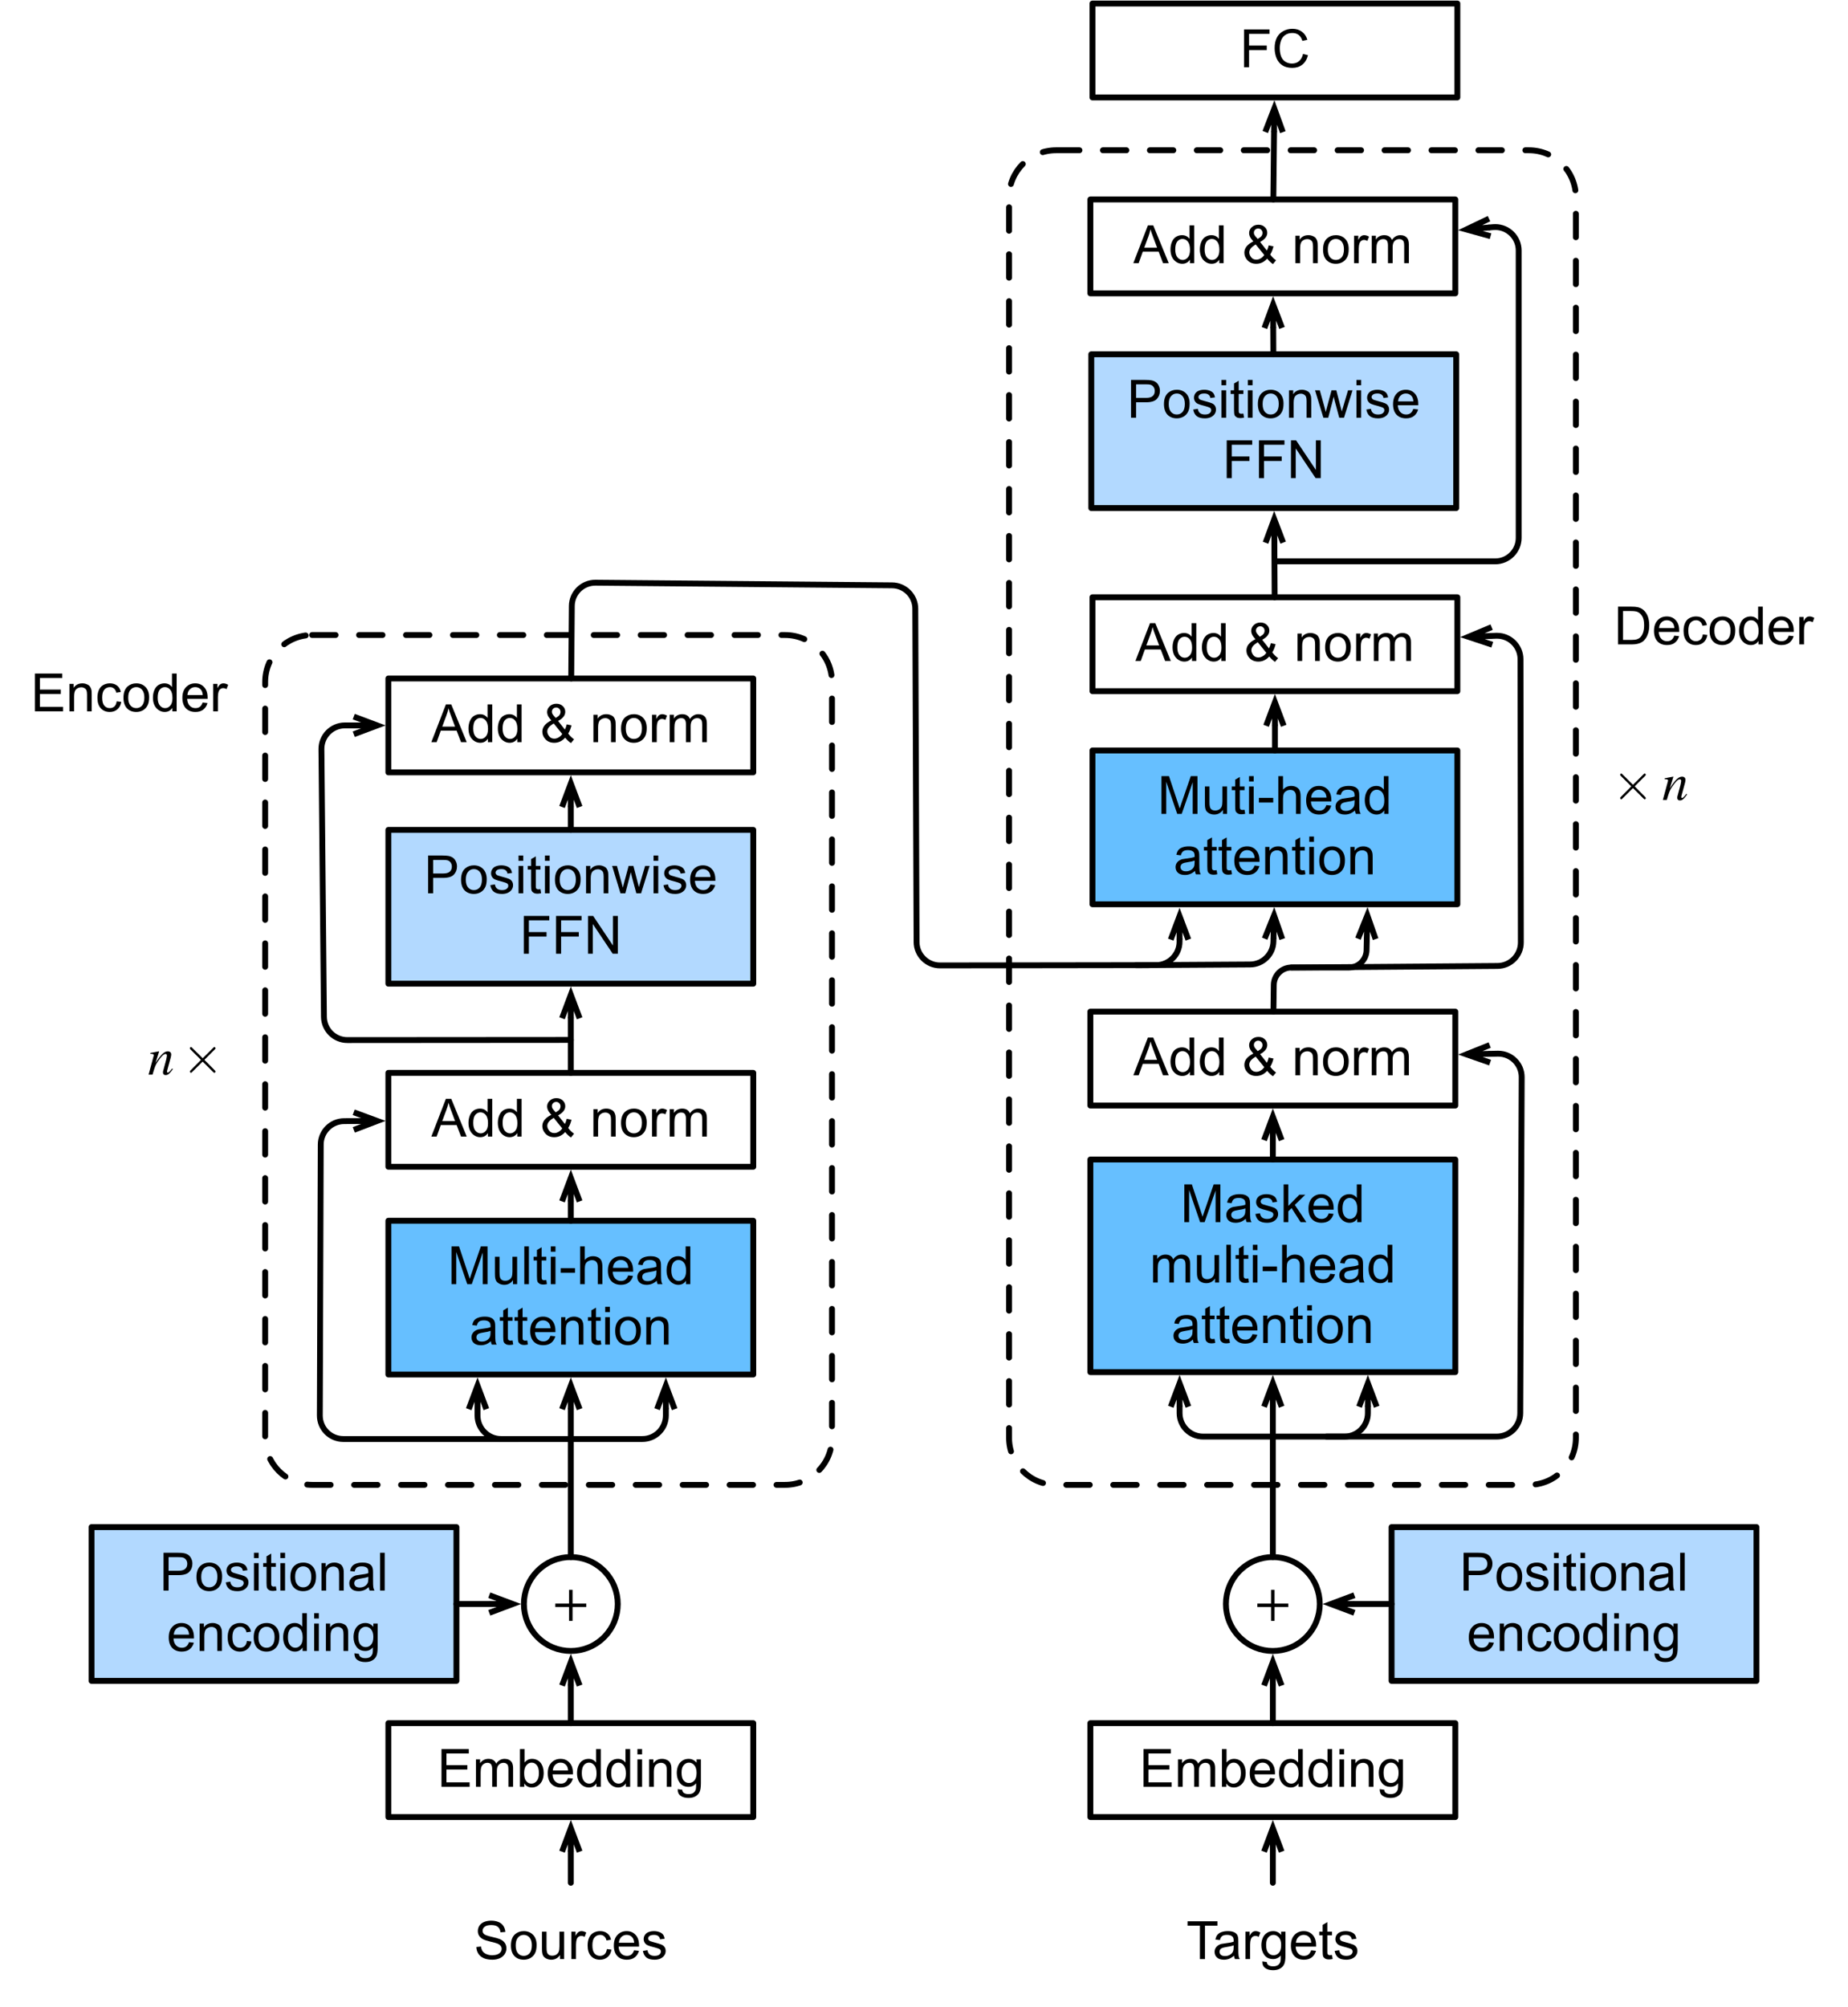 <?xml version="1.0" encoding="UTF-8"?>
<svg xmlns="http://www.w3.org/2000/svg" xmlns:xlink="http://www.w3.org/1999/xlink" width="315pt" height="342pt" viewBox="0 0 315 342" version="1.1">
<defs>
<g>
<symbol overflow="visible" id="glyph0-0">
<path style="stroke:none;" d="M 1.125 0 L 1.125 -5.625 L 5.625 -5.625 L 5.625 0 Z M 1.266 -0.141 L 5.484 -0.141 L 5.484 -5.484 L 1.266 -5.484 Z M 1.266 -0.141 "/>
</symbol>
<symbol overflow="visible" id="glyph0-1">
<path style="stroke:none;" d="M 0.672 0 L 0.672 -6.438 L 1.953 -6.438 L 3.469 -1.875 C 3.613 -1.457 3.719 -1.141 3.781 -0.922 C 3.852 -1.16 3.969 -1.504 4.125 -1.953 L 5.672 -6.438 L 6.812 -6.438 L 6.812 0 L 6 0 L 6 -5.391 L 4.125 0 L 3.359 0 L 1.484 -5.484 L 1.484 0 Z M 0.672 0 "/>
</symbol>
<symbol overflow="visible" id="glyph0-2">
<path style="stroke:none;" d="M 3.656 0 L 3.656 -0.688 C 3.289 -0.156 2.797 0.109 2.172 0.109 C 1.898 0.109 1.645 0.055 1.406 -0.047 C 1.164 -0.16 0.984 -0.297 0.859 -0.453 C 0.742 -0.609 0.664 -0.801 0.625 -1.031 C 0.594 -1.188 0.578 -1.438 0.578 -1.781 L 0.578 -4.672 L 1.359 -4.672 L 1.359 -2.078 C 1.359 -1.66 1.379 -1.383 1.422 -1.25 C 1.461 -1.039 1.562 -0.875 1.719 -0.75 C 1.883 -0.633 2.086 -0.578 2.328 -0.578 C 2.566 -0.578 2.789 -0.633 3 -0.75 C 3.207 -0.875 3.352 -1.039 3.438 -1.25 C 3.52 -1.457 3.562 -1.766 3.562 -2.172 L 3.562 -4.672 L 4.359 -4.672 L 4.359 0 Z M 3.656 0 "/>
</symbol>
<symbol overflow="visible" id="glyph0-3">
<path style="stroke:none;" d="M 0.578 0 L 0.578 -6.438 L 1.359 -6.438 L 1.359 0 Z M 0.578 0 "/>
</symbol>
<symbol overflow="visible" id="glyph0-4">
<path style="stroke:none;" d="M 2.328 -0.703 L 2.438 -0.016 C 2.207 0.035 2.008 0.062 1.844 0.062 C 1.551 0.062 1.328 0.016 1.172 -0.078 C 1.016 -0.172 0.898 -0.289 0.828 -0.438 C 0.766 -0.582 0.734 -0.891 0.734 -1.359 L 0.734 -4.047 L 0.156 -4.047 L 0.156 -4.672 L 0.734 -4.672 L 0.734 -5.828 L 1.531 -6.297 L 1.531 -4.672 L 2.328 -4.672 L 2.328 -4.047 L 1.531 -4.047 L 1.531 -1.328 C 1.531 -1.098 1.539 -0.953 1.562 -0.891 C 1.594 -0.828 1.641 -0.773 1.703 -0.734 C 1.766 -0.691 1.852 -0.672 1.969 -0.672 C 2.062 -0.672 2.18 -0.68 2.328 -0.703 Z M 2.328 -0.703 "/>
</symbol>
<symbol overflow="visible" id="glyph0-5">
<path style="stroke:none;" d="M 0.594 -5.531 L 0.594 -6.438 L 1.391 -6.438 L 1.391 -5.531 Z M 0.594 0 L 0.594 -4.672 L 1.391 -4.672 L 1.391 0 Z M 0.594 0 "/>
</symbol>
<symbol overflow="visible" id="glyph0-6">
<path style="stroke:none;" d="M 0.281 -1.938 L 0.281 -2.734 L 2.719 -2.734 L 2.719 -1.938 Z M 0.281 -1.938 "/>
</symbol>
<symbol overflow="visible" id="glyph0-7">
<path style="stroke:none;" d="M 0.594 0 L 0.594 -6.438 L 1.391 -6.438 L 1.391 -4.125 C 1.754 -4.551 2.219 -4.766 2.781 -4.766 C 3.125 -4.766 3.422 -4.695 3.672 -4.562 C 3.93 -4.426 4.113 -4.238 4.219 -4 C 4.332 -3.758 4.391 -3.41 4.391 -2.953 L 4.391 0 L 3.609 0 L 3.609 -2.953 C 3.609 -3.348 3.52 -3.633 3.344 -3.812 C 3.176 -4 2.938 -4.094 2.625 -4.094 C 2.383 -4.094 2.16 -4.031 1.953 -3.906 C 1.742 -3.789 1.598 -3.629 1.516 -3.422 C 1.43 -3.211 1.391 -2.922 1.391 -2.547 L 1.391 0 Z M 0.594 0 "/>
</symbol>
<symbol overflow="visible" id="glyph0-8">
<path style="stroke:none;" d="M 3.781 -1.5 L 4.609 -1.406 C 4.473 -0.926 4.227 -0.551 3.875 -0.281 C 3.531 -0.02 3.086 0.109 2.547 0.109 C 1.867 0.109 1.328 -0.098 0.922 -0.516 C 0.523 -0.941 0.328 -1.535 0.328 -2.297 C 0.328 -3.078 0.531 -3.68 0.938 -4.109 C 1.344 -4.547 1.867 -4.766 2.516 -4.766 C 3.141 -4.766 3.645 -4.551 4.031 -4.125 C 4.426 -3.707 4.625 -3.113 4.625 -2.344 C 4.625 -2.289 4.625 -2.219 4.625 -2.125 L 1.141 -2.125 C 1.172 -1.613 1.316 -1.223 1.578 -0.953 C 1.836 -0.68 2.164 -0.547 2.562 -0.547 C 2.852 -0.547 3.098 -0.617 3.297 -0.766 C 3.504 -0.922 3.664 -1.164 3.781 -1.5 Z M 1.188 -2.781 L 3.797 -2.781 C 3.766 -3.176 3.664 -3.473 3.5 -3.672 C 3.25 -3.973 2.922 -4.125 2.516 -4.125 C 2.148 -4.125 1.844 -4 1.594 -3.75 C 1.352 -3.508 1.219 -3.188 1.188 -2.781 Z M 1.188 -2.781 "/>
</symbol>
<symbol overflow="visible" id="glyph0-9">
<path style="stroke:none;" d="M 3.641 -0.578 C 3.348 -0.328 3.066 -0.148 2.797 -0.047 C 2.523 0.055 2.234 0.109 1.922 0.109 C 1.41 0.109 1.016 -0.016 0.734 -0.266 C 0.461 -0.516 0.328 -0.836 0.328 -1.234 C 0.328 -1.461 0.379 -1.672 0.484 -1.859 C 0.586 -2.047 0.723 -2.195 0.891 -2.312 C 1.055 -2.426 1.242 -2.516 1.453 -2.578 C 1.609 -2.609 1.844 -2.645 2.156 -2.688 C 2.801 -2.758 3.273 -2.852 3.578 -2.969 C 3.578 -3.07 3.578 -3.141 3.578 -3.172 C 3.578 -3.492 3.504 -3.719 3.359 -3.844 C 3.148 -4.031 2.848 -4.125 2.453 -4.125 C 2.078 -4.125 1.801 -4.055 1.625 -3.922 C 1.445 -3.797 1.316 -3.566 1.234 -3.234 L 0.469 -3.328 C 0.531 -3.66 0.641 -3.926 0.797 -4.125 C 0.961 -4.332 1.195 -4.488 1.5 -4.594 C 1.812 -4.707 2.164 -4.766 2.562 -4.766 C 2.969 -4.766 3.289 -4.719 3.531 -4.625 C 3.781 -4.531 3.961 -4.41 4.078 -4.266 C 4.203 -4.129 4.285 -3.953 4.328 -3.734 C 4.359 -3.598 4.375 -3.359 4.375 -3.016 L 4.375 -1.953 C 4.375 -1.223 4.391 -0.758 4.422 -0.562 C 4.453 -0.363 4.52 -0.176 4.625 0 L 3.797 0 C 3.711 -0.164 3.66 -0.359 3.641 -0.578 Z M 3.578 -2.344 C 3.285 -2.227 2.852 -2.129 2.281 -2.047 C 1.957 -1.992 1.727 -1.938 1.594 -1.875 C 1.457 -1.82 1.352 -1.738 1.281 -1.625 C 1.207 -1.508 1.172 -1.383 1.172 -1.25 C 1.172 -1.039 1.25 -0.863 1.406 -0.719 C 1.562 -0.582 1.797 -0.516 2.109 -0.516 C 2.41 -0.516 2.68 -0.582 2.922 -0.719 C 3.16 -0.852 3.336 -1.035 3.453 -1.266 C 3.535 -1.441 3.578 -1.703 3.578 -2.047 Z M 3.578 -2.344 "/>
</symbol>
<symbol overflow="visible" id="glyph0-10">
<path style="stroke:none;" d="M 3.625 0 L 3.625 -0.594 C 3.32 -0.125 2.883 0.109 2.312 0.109 C 1.945 0.109 1.609 0.004 1.297 -0.203 C 0.984 -0.41 0.738 -0.695 0.562 -1.062 C 0.395 -1.426 0.312 -1.848 0.312 -2.328 C 0.312 -2.797 0.391 -3.219 0.547 -3.594 C 0.703 -3.977 0.93 -4.27 1.234 -4.469 C 1.547 -4.664 1.895 -4.766 2.281 -4.766 C 2.562 -4.766 2.812 -4.707 3.031 -4.594 C 3.25 -4.477 3.426 -4.32 3.562 -4.125 L 3.562 -6.438 L 4.359 -6.438 L 4.359 0 Z M 1.125 -2.328 C 1.125 -1.734 1.25 -1.285 1.5 -0.984 C 1.75 -0.691 2.047 -0.547 2.391 -0.547 C 2.734 -0.547 3.023 -0.688 3.266 -0.969 C 3.516 -1.25 3.641 -1.68 3.641 -2.266 C 3.641 -2.898 3.516 -3.367 3.266 -3.672 C 3.016 -3.973 2.711 -4.125 2.359 -4.125 C 2.004 -4.125 1.707 -3.977 1.469 -3.688 C 1.238 -3.395 1.125 -2.941 1.125 -2.328 Z M 1.125 -2.328 "/>
</symbol>
<symbol overflow="visible" id="glyph0-11">
<path style="stroke:none;" d="M 0.594 0 L 0.594 -4.672 L 1.312 -4.672 L 1.312 -4 C 1.645 -4.508 2.141 -4.766 2.797 -4.766 C 3.078 -4.766 3.332 -4.711 3.562 -4.609 C 3.801 -4.516 3.977 -4.383 4.094 -4.219 C 4.207 -4.062 4.289 -3.867 4.344 -3.641 C 4.375 -3.492 4.391 -3.238 4.391 -2.875 L 4.391 0 L 3.594 0 L 3.594 -2.844 C 3.594 -3.164 3.562 -3.406 3.5 -3.562 C 3.438 -3.719 3.328 -3.844 3.172 -3.938 C 3.016 -4.039 2.832 -4.094 2.625 -4.094 C 2.289 -4.094 2 -3.984 1.75 -3.766 C 1.508 -3.555 1.391 -3.148 1.391 -2.547 L 1.391 0 Z M 0.594 0 "/>
</symbol>
<symbol overflow="visible" id="glyph0-12">
<path style="stroke:none;" d="M 0.297 -2.328 C 0.297 -3.191 0.535 -3.832 1.016 -4.25 C 1.422 -4.594 1.91 -4.766 2.484 -4.766 C 3.129 -4.766 3.656 -4.555 4.062 -4.141 C 4.469 -3.723 4.672 -3.145 4.672 -2.406 C 4.672 -1.801 4.578 -1.328 4.391 -0.984 C 4.211 -0.641 3.953 -0.367 3.609 -0.172 C 3.266 0.016 2.891 0.109 2.484 0.109 C 1.828 0.109 1.297 -0.098 0.891 -0.516 C 0.492 -0.941 0.297 -1.547 0.297 -2.328 Z M 1.109 -2.328 C 1.109 -1.734 1.238 -1.285 1.5 -0.984 C 1.758 -0.691 2.086 -0.547 2.484 -0.547 C 2.879 -0.547 3.207 -0.691 3.469 -0.984 C 3.727 -1.285 3.859 -1.742 3.859 -2.359 C 3.859 -2.93 3.727 -3.367 3.469 -3.672 C 3.207 -3.973 2.879 -4.125 2.484 -4.125 C 2.086 -4.125 1.758 -3.973 1.5 -3.672 C 1.238 -3.379 1.109 -2.93 1.109 -2.328 Z M 1.109 -2.328 "/>
</symbol>
<symbol overflow="visible" id="glyph0-13">
<path style="stroke:none;" d="M -0.016 0 L 2.469 -6.438 L 3.375 -6.438 L 6.016 0 L 5.047 0 L 4.297 -1.953 L 1.594 -1.953 L 0.891 0 Z M 1.844 -2.641 L 4.031 -2.641 L 3.359 -4.438 C 3.148 -4.977 3 -5.422 2.906 -5.766 C 2.82 -5.348 2.703 -4.938 2.547 -4.531 Z M 1.844 -2.641 "/>
</symbol>
<symbol overflow="visible" id="glyph0-14">
<path style="stroke:none;" d=""/>
</symbol>
<symbol overflow="visible" id="glyph0-15">
<path style="stroke:none;" d="M 4.281 -0.766 C 4.02 -0.473 3.734 -0.254 3.422 -0.109 C 3.117 0.035 2.785 0.109 2.422 0.109 C 1.766 0.109 1.242 -0.113 0.859 -0.562 C 0.547 -0.926 0.391 -1.332 0.391 -1.781 C 0.391 -2.176 0.516 -2.531 0.766 -2.844 C 1.023 -3.164 1.41 -3.453 1.922 -3.703 C 1.629 -4.035 1.438 -4.305 1.344 -4.516 C 1.25 -4.723 1.203 -4.922 1.203 -5.109 C 1.203 -5.504 1.352 -5.844 1.656 -6.125 C 1.957 -6.406 2.336 -6.547 2.797 -6.547 C 3.234 -6.547 3.594 -6.41 3.875 -6.141 C 4.156 -5.879 4.297 -5.555 4.297 -5.172 C 4.297 -4.566 3.891 -4.047 3.078 -3.609 L 4.234 -2.141 C 4.367 -2.391 4.473 -2.688 4.547 -3.031 L 5.359 -2.859 C 5.223 -2.297 5.035 -1.832 4.797 -1.469 C 5.086 -1.07 5.422 -0.742 5.797 -0.484 L 5.266 0.156 C 4.941 -0.051 4.613 -0.359 4.281 -0.766 Z M 2.672 -4.125 C 3.016 -4.32 3.234 -4.492 3.328 -4.641 C 3.43 -4.797 3.484 -4.969 3.484 -5.156 C 3.484 -5.375 3.41 -5.551 3.266 -5.688 C 3.129 -5.832 2.957 -5.906 2.75 -5.906 C 2.539 -5.906 2.363 -5.832 2.219 -5.688 C 2.082 -5.551 2.016 -5.383 2.016 -5.188 C 2.016 -5.094 2.035 -4.988 2.078 -4.875 C 2.129 -4.77 2.207 -4.656 2.312 -4.531 Z M 3.781 -1.391 L 2.328 -3.188 C 1.898 -2.926 1.609 -2.688 1.453 -2.469 C 1.305 -2.25 1.234 -2.035 1.234 -1.828 C 1.234 -1.566 1.336 -1.297 1.547 -1.016 C 1.754 -0.734 2.051 -0.594 2.438 -0.594 C 2.676 -0.594 2.922 -0.664 3.172 -0.812 C 3.422 -0.957 3.625 -1.148 3.781 -1.391 Z M 3.781 -1.391 "/>
</symbol>
<symbol overflow="visible" id="glyph0-16">
<path style="stroke:none;" d="M 0.578 0 L 0.578 -4.672 L 1.297 -4.672 L 1.297 -3.953 C 1.473 -4.285 1.641 -4.504 1.797 -4.609 C 1.953 -4.711 2.125 -4.766 2.312 -4.766 C 2.57 -4.766 2.844 -4.68 3.125 -4.516 L 2.844 -3.781 C 2.656 -3.895 2.461 -3.953 2.266 -3.953 C 2.098 -3.953 1.941 -3.898 1.797 -3.797 C 1.66 -3.691 1.562 -3.547 1.5 -3.359 C 1.414 -3.078 1.375 -2.77 1.375 -2.438 L 1.375 0 Z M 0.578 0 "/>
</symbol>
<symbol overflow="visible" id="glyph0-17">
<path style="stroke:none;" d="M 0.594 0 L 0.594 -4.672 L 1.297 -4.672 L 1.297 -4.016 C 1.441 -4.242 1.633 -4.426 1.875 -4.562 C 2.125 -4.695 2.406 -4.766 2.719 -4.766 C 3.062 -4.766 3.344 -4.691 3.562 -4.547 C 3.781 -4.41 3.938 -4.211 4.031 -3.953 C 4.406 -4.492 4.883 -4.766 5.469 -4.766 C 5.938 -4.766 6.297 -4.633 6.547 -4.375 C 6.797 -4.125 6.922 -3.734 6.922 -3.203 L 6.922 0 L 6.125 0 L 6.125 -2.938 C 6.125 -3.258 6.098 -3.488 6.047 -3.625 C 6.004 -3.758 5.914 -3.867 5.781 -3.953 C 5.645 -4.047 5.484 -4.094 5.297 -4.094 C 4.973 -4.094 4.703 -3.984 4.484 -3.766 C 4.266 -3.547 4.156 -3.195 4.156 -2.719 L 4.156 0 L 3.359 0 L 3.359 -3.031 C 3.359 -3.383 3.297 -3.648 3.172 -3.828 C 3.047 -4.004 2.836 -4.094 2.547 -4.094 C 2.316 -4.094 2.109 -4.031 1.922 -3.906 C 1.734 -3.789 1.598 -3.617 1.516 -3.391 C 1.43 -3.172 1.391 -2.848 1.391 -2.422 L 1.391 0 Z M 0.594 0 "/>
</symbol>
<symbol overflow="visible" id="glyph0-18">
<path style="stroke:none;" d="M 0.719 0 L 0.719 -6.438 L 5.375 -6.438 L 5.375 -5.688 L 1.562 -5.688 L 1.562 -3.703 L 5.125 -3.703 L 5.125 -2.953 L 1.562 -2.953 L 1.562 -0.766 L 5.516 -0.766 L 5.516 0 Z M 0.719 0 "/>
</symbol>
<symbol overflow="visible" id="glyph0-19">
<path style="stroke:none;" d="M 1.328 0 L 0.594 0 L 0.594 -6.438 L 1.375 -6.438 L 1.375 -4.141 C 1.707 -4.555 2.133 -4.766 2.656 -4.766 C 2.945 -4.766 3.219 -4.707 3.469 -4.594 C 3.727 -4.477 3.941 -4.316 4.109 -4.109 C 4.273 -3.898 4.406 -3.645 4.5 -3.344 C 4.594 -3.051 4.641 -2.738 4.641 -2.406 C 4.641 -1.602 4.441 -0.984 4.047 -0.547 C 3.648 -0.109 3.176 0.109 2.625 0.109 C 2.07 0.109 1.641 -0.117 1.328 -0.578 Z M 1.312 -2.375 C 1.312 -1.812 1.391 -1.406 1.547 -1.156 C 1.797 -0.75 2.129 -0.547 2.547 -0.547 C 2.898 -0.547 3.203 -0.695 3.453 -1 C 3.703 -1.301 3.828 -1.75 3.828 -2.344 C 3.828 -2.945 3.707 -3.395 3.469 -3.688 C 3.227 -3.977 2.938 -4.125 2.594 -4.125 C 2.238 -4.125 1.938 -3.973 1.688 -3.672 C 1.438 -3.367 1.312 -2.938 1.312 -2.375 Z M 1.312 -2.375 "/>
</symbol>
<symbol overflow="visible" id="glyph0-20">
<path style="stroke:none;" d="M 0.453 0.391 L 1.219 0.5 C 1.25 0.738 1.336 0.91 1.484 1.016 C 1.68 1.16 1.953 1.234 2.297 1.234 C 2.66 1.234 2.941 1.16 3.141 1.016 C 3.336 0.867 3.473 0.664 3.547 0.406 C 3.586 0.238 3.602 -0.098 3.594 -0.609 C 3.25 -0.203 2.82 0 2.312 0 C 1.664 0 1.164 -0.227 0.812 -0.688 C 0.469 -1.156 0.297 -1.711 0.297 -2.359 C 0.297 -2.805 0.375 -3.219 0.531 -3.594 C 0.695 -3.969 0.93 -4.254 1.234 -4.453 C 1.535 -4.66 1.895 -4.766 2.312 -4.766 C 2.863 -4.766 3.316 -4.547 3.672 -4.109 L 3.672 -4.672 L 4.406 -4.672 L 4.406 -0.641 C 4.406 0.086 4.328 0.602 4.172 0.906 C 4.023 1.207 3.789 1.445 3.469 1.625 C 3.156 1.801 2.766 1.891 2.297 1.891 C 1.734 1.891 1.281 1.766 0.938 1.516 C 0.602 1.266 0.441 0.891 0.453 0.391 Z M 1.109 -2.422 C 1.109 -1.805 1.227 -1.359 1.469 -1.078 C 1.707 -0.797 2.008 -0.656 2.375 -0.656 C 2.738 -0.656 3.047 -0.797 3.297 -1.078 C 3.547 -1.359 3.672 -1.797 3.672 -2.391 C 3.672 -2.961 3.539 -3.395 3.281 -3.688 C 3.031 -3.977 2.727 -4.125 2.375 -4.125 C 2.02 -4.125 1.719 -3.977 1.469 -3.688 C 1.227 -3.406 1.109 -2.984 1.109 -2.422 Z M 1.109 -2.422 "/>
</symbol>
<symbol overflow="visible" id="glyph0-21">
<path style="stroke:none;" d="M 0.688 0 L 0.688 -6.438 L 3.125 -6.438 C 3.551 -6.438 3.879 -6.414 4.109 -6.375 C 4.422 -6.32 4.68 -6.223 4.891 -6.078 C 5.109 -5.93 5.281 -5.723 5.406 -5.453 C 5.539 -5.191 5.609 -4.898 5.609 -4.578 C 5.609 -4.023 5.43 -3.562 5.078 -3.188 C 4.734 -2.812 4.109 -2.625 3.203 -2.625 L 1.547 -2.625 L 1.547 0 Z M 1.547 -3.375 L 3.219 -3.375 C 3.758 -3.375 4.145 -3.477 4.375 -3.688 C 4.613 -3.895 4.734 -4.18 4.734 -4.547 C 4.734 -4.816 4.664 -5.047 4.531 -5.234 C 4.395 -5.43 4.211 -5.562 3.984 -5.625 C 3.848 -5.664 3.582 -5.688 3.188 -5.688 L 1.547 -5.688 Z M 1.547 -3.375 "/>
</symbol>
<symbol overflow="visible" id="glyph0-22">
<path style="stroke:none;" d="M 0.281 -1.391 L 1.062 -1.516 C 1.102 -1.203 1.223 -0.961 1.422 -0.797 C 1.629 -0.629 1.91 -0.547 2.266 -0.547 C 2.629 -0.547 2.898 -0.617 3.078 -0.766 C 3.254 -0.91 3.344 -1.082 3.344 -1.281 C 3.344 -1.469 3.266 -1.609 3.109 -1.703 C 2.992 -1.773 2.723 -1.867 2.297 -1.984 C 1.711 -2.129 1.305 -2.254 1.078 -2.359 C 0.859 -2.461 0.691 -2.609 0.578 -2.797 C 0.461 -2.984 0.406 -3.191 0.406 -3.422 C 0.406 -3.629 0.453 -3.82 0.547 -4 C 0.641 -4.176 0.77 -4.328 0.938 -4.453 C 1.062 -4.535 1.227 -4.609 1.438 -4.672 C 1.656 -4.734 1.883 -4.766 2.125 -4.766 C 2.488 -4.766 2.805 -4.711 3.078 -4.609 C 3.359 -4.504 3.566 -4.363 3.703 -4.188 C 3.836 -4.008 3.93 -3.77 3.984 -3.469 L 3.203 -3.359 C 3.172 -3.598 3.066 -3.785 2.891 -3.922 C 2.723 -4.055 2.488 -4.125 2.188 -4.125 C 1.82 -4.125 1.562 -4.062 1.406 -3.938 C 1.25 -3.82 1.172 -3.68 1.172 -3.516 C 1.172 -3.41 1.203 -3.32 1.266 -3.25 C 1.328 -3.156 1.43 -3.082 1.578 -3.031 C 1.648 -3 1.879 -2.93 2.266 -2.828 C 2.828 -2.68 3.219 -2.562 3.438 -2.469 C 3.664 -2.375 3.844 -2.234 3.969 -2.047 C 4.094 -1.867 4.156 -1.645 4.156 -1.375 C 4.156 -1.102 4.078 -0.852 3.922 -0.625 C 3.766 -0.395 3.539 -0.211 3.25 -0.078 C 2.969 0.047 2.641 0.109 2.266 0.109 C 1.66 0.109 1.195 -0.016 0.875 -0.266 C 0.562 -0.523 0.363 -0.898 0.281 -1.391 Z M 0.281 -1.391 "/>
</symbol>
<symbol overflow="visible" id="glyph0-23">
<path style="stroke:none;" d="M 1.453 0 L 0.031 -4.672 L 0.844 -4.672 L 1.594 -1.969 L 1.859 -0.969 C 1.867 -1.02 1.953 -1.344 2.109 -1.938 L 2.844 -4.672 L 3.656 -4.672 L 4.359 -1.953 L 4.594 -1.062 L 4.859 -1.969 L 5.656 -4.672 L 6.422 -4.672 L 4.969 0 L 4.156 0 L 3.406 -2.797 L 3.219 -3.594 L 2.281 0 Z M 1.453 0 "/>
</symbol>
<symbol overflow="visible" id="glyph0-24">
<path style="stroke:none;" d="M 0.734 0 L 0.734 -6.438 L 5.078 -6.438 L 5.078 -5.688 L 1.594 -5.688 L 1.594 -3.688 L 4.609 -3.688 L 4.609 -2.922 L 1.594 -2.922 L 1.594 0 Z M 0.734 0 "/>
</symbol>
<symbol overflow="visible" id="glyph0-25">
<path style="stroke:none;" d="M 0.688 0 L 0.688 -6.438 L 1.562 -6.438 L 4.938 -1.391 L 4.938 -6.438 L 5.766 -6.438 L 5.766 0 L 4.891 0 L 1.5 -5.062 L 1.5 0 Z M 0.688 0 "/>
</symbol>
<symbol overflow="visible" id="glyph0-26">
<path style="stroke:none;" d="M 0.406 -2.062 L 1.203 -2.141 C 1.242 -1.816 1.332 -1.551 1.469 -1.344 C 1.613 -1.133 1.832 -0.969 2.125 -0.844 C 2.414 -0.719 2.742 -0.656 3.109 -0.656 C 3.43 -0.656 3.719 -0.703 3.969 -0.797 C 4.219 -0.891 4.406 -1.02 4.531 -1.188 C 4.656 -1.363 4.719 -1.551 4.719 -1.75 C 4.719 -1.945 4.656 -2.117 4.531 -2.266 C 4.414 -2.422 4.223 -2.551 3.953 -2.656 C 3.785 -2.727 3.406 -2.832 2.812 -2.969 C 2.219 -3.113 1.801 -3.25 1.562 -3.375 C 1.258 -3.531 1.031 -3.727 0.875 -3.969 C 0.727 -4.207 0.656 -4.477 0.656 -4.781 C 0.656 -5.102 0.742 -5.406 0.922 -5.688 C 1.109 -5.969 1.379 -6.18 1.734 -6.328 C 2.086 -6.473 2.484 -6.547 2.922 -6.547 C 3.398 -6.547 3.82 -6.469 4.188 -6.312 C 4.551 -6.164 4.828 -5.941 5.016 -5.641 C 5.211 -5.336 5.32 -5 5.344 -4.625 L 4.516 -4.562 C 4.473 -4.969 4.328 -5.273 4.078 -5.484 C 3.828 -5.691 3.453 -5.797 2.953 -5.797 C 2.441 -5.797 2.066 -5.703 1.828 -5.516 C 1.586 -5.328 1.469 -5.098 1.469 -4.828 C 1.469 -4.598 1.551 -4.41 1.719 -4.266 C 1.883 -4.109 2.312 -3.953 3 -3.797 C 3.695 -3.641 4.176 -3.504 4.438 -3.391 C 4.812 -3.223 5.086 -3.004 5.266 -2.734 C 5.441 -2.473 5.531 -2.164 5.531 -1.812 C 5.531 -1.477 5.43 -1.156 5.234 -0.844 C 5.035 -0.539 4.754 -0.305 4.391 -0.141 C 4.023 0.023 3.613 0.109 3.156 0.109 C 2.57 0.109 2.082 0.023 1.688 -0.141 C 1.289 -0.316 0.977 -0.57 0.75 -0.906 C 0.531 -1.25 0.414 -1.633 0.406 -2.062 Z M 0.406 -2.062 "/>
</symbol>
<symbol overflow="visible" id="glyph0-27">
<path style="stroke:none;" d="M 3.641 -1.703 L 4.422 -1.609 C 4.336 -1.066 4.117 -0.645 3.766 -0.344 C 3.41 -0.039 2.977 0.109 2.469 0.109 C 1.832 0.109 1.32 -0.098 0.938 -0.516 C 0.551 -0.93 0.359 -1.531 0.359 -2.312 C 0.359 -2.82 0.441 -3.266 0.609 -3.641 C 0.773 -4.016 1.023 -4.297 1.359 -4.484 C 1.703 -4.672 2.078 -4.766 2.484 -4.766 C 2.984 -4.766 3.395 -4.633 3.719 -4.375 C 4.039 -4.125 4.25 -3.766 4.344 -3.297 L 3.578 -3.172 C 3.504 -3.484 3.375 -3.719 3.188 -3.875 C 3 -4.039 2.773 -4.125 2.516 -4.125 C 2.109 -4.125 1.781 -3.977 1.531 -3.688 C 1.289 -3.406 1.172 -2.957 1.172 -2.344 C 1.172 -1.707 1.289 -1.25 1.531 -0.969 C 1.77 -0.688 2.082 -0.547 2.469 -0.547 C 2.781 -0.547 3.039 -0.641 3.25 -0.828 C 3.457 -1.016 3.586 -1.305 3.641 -1.703 Z M 3.641 -1.703 "/>
</symbol>
<symbol overflow="visible" id="glyph0-28">
<path style="stroke:none;" d="M 5.297 -2.266 L 6.141 -2.047 C 5.961 -1.348 5.641 -0.812 5.172 -0.438 C 4.711 -0.07 4.145 0.109 3.469 0.109 C 2.781 0.109 2.219 -0.031 1.781 -0.312 C 1.344 -0.594 1.008 -1 0.781 -1.531 C 0.562 -2.07 0.453 -2.648 0.453 -3.266 C 0.453 -3.941 0.578 -4.531 0.828 -5.031 C 1.086 -5.531 1.453 -5.906 1.922 -6.156 C 2.398 -6.414 2.922 -6.547 3.484 -6.547 C 4.129 -6.547 4.672 -6.379 5.109 -6.047 C 5.555 -5.723 5.863 -5.266 6.031 -4.672 L 5.188 -4.484 C 5.039 -4.953 4.828 -5.289 4.547 -5.5 C 4.266 -5.719 3.906 -5.828 3.469 -5.828 C 2.977 -5.828 2.566 -5.707 2.234 -5.469 C 1.898 -5.227 1.664 -4.906 1.531 -4.5 C 1.395 -4.102 1.328 -3.695 1.328 -3.281 C 1.328 -2.727 1.406 -2.242 1.562 -1.828 C 1.727 -1.422 1.977 -1.117 2.312 -0.922 C 2.645 -0.723 3.008 -0.625 3.406 -0.625 C 3.883 -0.625 4.285 -0.758 4.609 -1.031 C 4.941 -1.312 5.172 -1.723 5.297 -2.266 Z M 5.297 -2.266 "/>
</symbol>
<symbol overflow="visible" id="glyph0-29">
<path style="stroke:none;" d="M 0.594 0 L 0.594 -6.438 L 1.391 -6.438 L 1.391 -2.766 L 3.266 -4.672 L 4.281 -4.672 L 2.5 -2.938 L 4.469 0 L 3.484 0 L 1.953 -2.391 L 1.391 -1.844 L 1.391 0 Z M 0.594 0 "/>
</symbol>
<symbol overflow="visible" id="glyph0-30">
<path style="stroke:none;" d="M 2.328 0 L 2.328 -5.688 L 0.219 -5.688 L 0.219 -6.438 L 5.312 -6.438 L 5.312 -5.688 L 3.188 -5.688 L 3.188 0 Z M 2.328 0 "/>
</symbol>
<symbol overflow="visible" id="glyph0-31">
<path style="stroke:none;" d="M 0.688 0 L 0.688 -6.438 L 2.906 -6.438 C 3.414 -6.438 3.801 -6.406 4.062 -6.344 C 4.426 -6.258 4.738 -6.109 5 -5.891 C 5.344 -5.598 5.598 -5.227 5.766 -4.781 C 5.93 -4.344 6.016 -3.832 6.016 -3.25 C 6.016 -2.758 5.957 -2.328 5.844 -1.953 C 5.727 -1.578 5.582 -1.266 5.406 -1.016 C 5.227 -0.766 5.031 -0.566 4.812 -0.422 C 4.602 -0.285 4.348 -0.18 4.047 -0.109 C 3.754 -0.035 3.41 0 3.016 0 Z M 1.547 -0.766 L 2.922 -0.766 C 3.348 -0.766 3.68 -0.801 3.922 -0.875 C 4.16 -0.957 4.352 -1.07 4.5 -1.219 C 4.695 -1.414 4.852 -1.688 4.969 -2.031 C 5.082 -2.375 5.141 -2.785 5.141 -3.266 C 5.141 -3.941 5.031 -4.457 4.812 -4.812 C 4.594 -5.176 4.32 -5.422 4 -5.547 C 3.77 -5.641 3.406 -5.688 2.906 -5.688 L 1.547 -5.688 Z M 1.547 -0.766 "/>
</symbol>
<symbol overflow="visible" id="glyph1-0">
<path style="stroke:none;" d=""/>
</symbol>
<symbol overflow="visible" id="glyph1-1">
<path style="stroke:none;" d="M 3.75 -2.25 L 5.531 -4.031 C 5.625 -4.141 5.656 -4.156 5.656 -4.219 C 5.656 -4.328 5.562 -4.406 5.469 -4.406 C 5.406 -4.406 5.359 -4.375 5.281 -4.281 L 3.484 -2.5 L 1.688 -4.281 C 1.594 -4.391 1.562 -4.406 1.5 -4.406 C 1.406 -4.406 1.312 -4.328 1.312 -4.219 C 1.312 -4.156 1.359 -4.109 1.438 -4.031 L 3.219 -2.25 L 1.438 -0.453 C 1.344 -0.375 1.312 -0.312 1.312 -0.266 C 1.312 -0.156 1.406 -0.078 1.5 -0.078 C 1.562 -0.078 1.594 -0.094 1.688 -0.203 L 3.484 -1.984 L 5.281 -0.203 C 5.359 -0.109 5.422 -0.078 5.469 -0.078 C 5.578 -0.078 5.656 -0.156 5.656 -0.266 C 5.656 -0.328 5.625 -0.344 5.531 -0.453 Z M 3.75 -2.25 "/>
</symbol>
<symbol overflow="visible" id="glyph2-0">
<path style="stroke:none;" d="M 1.125 0 L 1.125 -5.625 L 5.625 -5.625 L 5.625 0 Z M 1.266 -0.141 L 5.484 -0.141 L 5.484 -5.484 L 1.266 -5.484 Z M 1.266 -0.141 "/>
</symbol>
<symbol overflow="visible" id="glyph2-1">
<path style="stroke:none;" d=""/>
</symbol>
<symbol overflow="visible" id="glyph3-0">
<path style="stroke:none;" d=""/>
</symbol>
<symbol overflow="visible" id="glyph3-1">
<path style="stroke:none;" d="M 4.141 -1.047 C 4.078 -0.969 4.016 -0.891 3.953 -0.812 C 3.688 -0.484 3.531 -0.344 3.406 -0.344 C 3.297 -0.344 3.266 -0.422 3.266 -0.5 C 3.266 -0.578 3.297 -0.734 3.391 -1.047 L 3.891 -2.875 C 3.938 -3.062 3.984 -3.266 3.984 -3.422 C 3.984 -3.75 3.781 -3.969 3.391 -3.969 C 2.812 -3.969 2.219 -3.422 1.312 -1.984 L 1.922 -3.953 L 1.875 -3.969 C 1.406 -3.875 1.156 -3.828 0.422 -3.688 L 0.422 -3.547 C 0.875 -3.531 1.016 -3.484 1.016 -3.297 C 1.016 -3.25 1 -3.188 0.984 -3.156 L 0.125 0 L 0.797 0 C 1.219 -1.422 1.297 -1.625 1.703 -2.234 C 2.266 -3.062 2.672 -3.516 3.031 -3.516 C 3.172 -3.516 3.25 -3.406 3.25 -3.25 C 3.25 -3.141 3.188 -2.812 3.125 -2.531 L 2.734 -1.078 C 2.594 -0.609 2.578 -0.5 2.578 -0.406 C 2.578 -0.062 2.781 0.078 3 0.078 C 3.422 0.078 3.656 -0.094 4.266 -0.938 Z M 4.141 -1.047 "/>
</symbol>
<symbol overflow="visible" id="glyph4-0">
<path style="stroke:none;" d=""/>
</symbol>
<symbol overflow="visible" id="glyph4-1">
<path style="stroke:none;" d="M 5.719 -1.984 L 5.719 -2.578 L 3.375 -2.578 L 3.375 -4.922 L 2.781 -4.922 L 2.781 -2.578 L 0.438 -2.578 L 0.438 -1.984 L 2.781 -1.984 L 2.781 0.375 L 3.375 0.375 L 3.375 -1.984 Z M 5.719 -1.984 "/>
</symbol>
</g>
<clipPath id="clip1">
  <path d="M 276 131.625 L 280.75 131.625 L 280.75 136.375 L 276 136.375 Z M 276 131.625 "/>
</clipPath>
<clipPath id="clip2">
  <path d="M 32.199 178.227 L 36.949 178.227 L 36.949 182.977 L 32.199 182.977 Z M 32.199 178.227 "/>
</clipPath>
</defs>
<g id="surface1">
<path style="fill:none;stroke-width:1;stroke-linecap:round;stroke-linejoin:round;stroke:rgb(0%,0%,0%);stroke-opacity:1;stroke-dasharray:4,4;stroke-miterlimit:10;" d="M 615 233.602 L 695.613 233.602 C 700.031 233.602 703.613 237.184 703.613 241.602 L 703.613 453 C 703.613 457.418 700.031 461 695.613 461 L 615 461 C 610.582 461 607 457.418 607 453 L 607 241.602 C 607 237.184 610.582 233.602 615 233.602 Z M 615 233.602 " transform="matrix(1,0,0,1,-435,-208)"/>
<path style="fill:none;stroke-width:1;stroke-linecap:round;stroke-linejoin:round;stroke:rgb(0%,0%,0%);stroke-opacity:1;stroke-dasharray:4,4;stroke-miterlimit:10;" d="M 488.199 316.199 L 568.816 316.199 C 573.234 316.199 576.816 319.781 576.816 324.199 L 576.816 453 C 576.816 457.418 573.234 461 568.816 461 L 488.199 461 C 483.781 461 480.199 457.418 480.199 453 L 480.199 324.199 C 480.199 319.781 483.781 316.199 488.199 316.199 Z M 488.199 316.199 " transform="matrix(1,0,0,1,-435,-208)"/>
<path style="fill-rule:nonzero;fill:rgb(39.999%,74.902%,100%);fill-opacity:1;stroke-width:1;stroke-linecap:round;stroke-linejoin:round;stroke:rgb(0%,0%,0%);stroke-opacity:1;stroke-miterlimit:10;" d="M 501.199 416 L 563.398 416 L 563.398 442.199 L 501.199 442.199 Z M 501.199 416 " transform="matrix(1,0,0,1,-435,-208)"/>
<g style="fill:rgb(0%,0%,0%);fill-opacity:1;">
  <use xlink:href="#glyph0-1" x="76.29" y="218.806"/>
  <use xlink:href="#glyph0-2" x="83.787" y="218.806"/>
</g>
<g style="fill:rgb(0%,0%,0%);fill-opacity:1;">
  <use xlink:href="#glyph0-3" x="88.793" y="218.806"/>
</g>
<g style="fill:rgb(0%,0%,0%);fill-opacity:1;">
  <use xlink:href="#glyph0-4" x="90.792" y="218.806"/>
</g>
<g style="fill:rgb(0%,0%,0%);fill-opacity:1;">
  <use xlink:href="#glyph0-5" x="93.293" y="218.806"/>
</g>
<g style="fill:rgb(0%,0%,0%);fill-opacity:1;">
  <use xlink:href="#glyph0-6" x="95.292" y="218.806"/>
  <use xlink:href="#glyph0-7" x="98.289" y="218.806"/>
</g>
<g style="fill:rgb(0%,0%,0%);fill-opacity:1;">
  <use xlink:href="#glyph0-8" x="103.295" y="218.806"/>
</g>
<g style="fill:rgb(0%,0%,0%);fill-opacity:1;">
  <use xlink:href="#glyph0-9" x="108.301" y="218.806"/>
</g>
<g style="fill:rgb(0%,0%,0%);fill-opacity:1;">
  <use xlink:href="#glyph0-10" x="113.307" y="218.806"/>
</g>
<g style="fill:rgb(0%,0%,0%);fill-opacity:1;">
  <use xlink:href="#glyph0-9" x="80.036" y="229.1"/>
  <use xlink:href="#glyph0-4" x="85.042" y="229.1"/>
  <use xlink:href="#glyph0-4" x="87.546" y="229.1"/>
  <use xlink:href="#glyph0-8" x="90.049" y="229.1"/>
  <use xlink:href="#glyph0-11" x="95.055" y="229.1"/>
  <use xlink:href="#glyph0-4" x="100.061" y="229.1"/>
  <use xlink:href="#glyph0-5" x="102.565" y="229.1"/>
  <use xlink:href="#glyph0-12" x="104.565" y="229.1"/>
  <use xlink:href="#glyph0-11" x="109.57" y="229.1"/>
</g>
<path style="fill:none;stroke-width:1;stroke-linecap:round;stroke-linejoin:round;stroke:rgb(0%,0%,0%);stroke-opacity:1;stroke-miterlimit:10;" d="M 501.199 390.801 L 563.398 390.801 L 563.398 406.801 L 501.199 406.801 Z M 501.199 390.801 " transform="matrix(1,0,0,1,-435,-208)"/>
<g style="fill:rgb(0%,0%,0%);fill-opacity:1;">
  <use xlink:href="#glyph0-13" x="73.539" y="193.653"/>
  <use xlink:href="#glyph0-10" x="79.542" y="193.653"/>
</g>
<g style="fill:rgb(0%,0%,0%);fill-opacity:1;">
  <use xlink:href="#glyph0-10" x="84.548" y="193.653"/>
</g>
<g style="fill:rgb(0%,0%,0%);fill-opacity:1;">
  <use xlink:href="#glyph0-14" x="89.553" y="193.653"/>
</g>
<g style="fill:rgb(0%,0%,0%);fill-opacity:1;">
  <use xlink:href="#glyph0-15" x="92.054" y="193.653"/>
  <use xlink:href="#glyph0-14" x="98.057" y="193.653"/>
</g>
<g style="fill:rgb(0%,0%,0%);fill-opacity:1;">
  <use xlink:href="#glyph0-11" x="100.557" y="193.653"/>
</g>
<g style="fill:rgb(0%,0%,0%);fill-opacity:1;">
  <use xlink:href="#glyph0-12" x="105.563" y="193.653"/>
</g>
<g style="fill:rgb(0%,0%,0%);fill-opacity:1;">
  <use xlink:href="#glyph0-16" x="110.568" y="193.653"/>
  <use xlink:href="#glyph0-17" x="113.565" y="193.653"/>
</g>
<path style="fill:none;stroke-width:1;stroke-linecap:round;stroke-linejoin:round;stroke:rgb(0%,0%,0%);stroke-opacity:1;stroke-miterlimit:10;" d="M 501.199 501.602 L 563.398 501.602 L 563.398 517.602 L 501.199 517.602 Z M 501.199 501.602 " transform="matrix(1,0,0,1,-435,-208)"/>
<g style="fill:rgb(0%,0%,0%);fill-opacity:1;">
  <use xlink:href="#glyph0-18" x="74.534" y="304.453"/>
  <use xlink:href="#glyph0-17" x="80.537" y="304.453"/>
  <use xlink:href="#glyph0-19" x="88.034" y="304.453"/>
</g>
<g style="fill:rgb(0%,0%,0%);fill-opacity:1;">
  <use xlink:href="#glyph0-8" x="93.04" y="304.453"/>
</g>
<g style="fill:rgb(0%,0%,0%);fill-opacity:1;">
  <use xlink:href="#glyph0-10" x="98.046" y="304.453"/>
</g>
<g style="fill:rgb(0%,0%,0%);fill-opacity:1;">
  <use xlink:href="#glyph0-10" x="103.052" y="304.453"/>
</g>
<g style="fill:rgb(0%,0%,0%);fill-opacity:1;">
  <use xlink:href="#glyph0-5" x="108.057" y="304.453"/>
</g>
<g style="fill:rgb(0%,0%,0%);fill-opacity:1;">
  <use xlink:href="#glyph0-11" x="110.057" y="304.453"/>
</g>
<g style="fill:rgb(0%,0%,0%);fill-opacity:1;">
  <use xlink:href="#glyph0-20" x="115.063" y="304.453"/>
</g>
<path style="fill-rule:nonzero;fill:rgb(69.804%,85.098%,100%);fill-opacity:1;stroke-width:1;stroke-linecap:round;stroke-linejoin:round;stroke:rgb(0%,0%,0%);stroke-opacity:1;stroke-miterlimit:10;" d="M 501.199 349.402 L 563.398 349.402 L 563.398 375.602 L 501.199 375.602 Z M 501.199 349.402 " transform="matrix(1,0,0,1,-435,-208)"/>
<g style="fill:rgb(0%,0%,0%);fill-opacity:1;">
  <use xlink:href="#glyph0-21" x="72.288" y="152.206"/>
  <use xlink:href="#glyph0-12" x="78.291" y="152.206"/>
</g>
<g style="fill:rgb(0%,0%,0%);fill-opacity:1;">
  <use xlink:href="#glyph0-22" x="83.297" y="152.206"/>
  <use xlink:href="#glyph0-5" x="87.797" y="152.206"/>
</g>
<g style="fill:rgb(0%,0%,0%);fill-opacity:1;">
  <use xlink:href="#glyph0-4" x="89.797" y="152.206"/>
</g>
<g style="fill:rgb(0%,0%,0%);fill-opacity:1;">
  <use xlink:href="#glyph0-5" x="92.297" y="152.206"/>
</g>
<g style="fill:rgb(0%,0%,0%);fill-opacity:1;">
  <use xlink:href="#glyph0-12" x="94.297" y="152.206"/>
</g>
<g style="fill:rgb(0%,0%,0%);fill-opacity:1;">
  <use xlink:href="#glyph0-11" x="99.303" y="152.206"/>
</g>
<g style="fill:rgb(0%,0%,0%);fill-opacity:1;">
  <use xlink:href="#glyph0-23" x="104.309" y="152.206"/>
</g>
<g style="fill:rgb(0%,0%,0%);fill-opacity:1;">
  <use xlink:href="#glyph0-5" x="110.808" y="152.206"/>
</g>
<g style="fill:rgb(0%,0%,0%);fill-opacity:1;">
  <use xlink:href="#glyph0-22" x="112.808" y="152.206"/>
  <use xlink:href="#glyph0-8" x="117.308" y="152.206"/>
</g>
<g style="fill:rgb(0%,0%,0%);fill-opacity:1;">
  <use xlink:href="#glyph0-14" x="122.314" y="152.206"/>
</g>
<g style="fill:rgb(0%,0%,0%);fill-opacity:1;">
  <use xlink:href="#glyph0-24" x="88.553" y="162.501"/>
  <use xlink:href="#glyph0-24" x="94.05" y="162.501"/>
  <use xlink:href="#glyph0-25" x="99.547" y="162.501"/>
</g>
<path style="fill:none;stroke-width:1;stroke-linecap:round;stroke-linejoin:round;stroke:rgb(0%,0%,0%);stroke-opacity:1;stroke-miterlimit:10;" d="M 501.199 323.602 L 563.398 323.602 L 563.398 339.602 L 501.199 339.602 Z M 501.199 323.602 " transform="matrix(1,0,0,1,-435,-208)"/>
<g style="fill:rgb(0%,0%,0%);fill-opacity:1;">
  <use xlink:href="#glyph0-13" x="73.539" y="126.453"/>
  <use xlink:href="#glyph0-10" x="79.542" y="126.453"/>
</g>
<g style="fill:rgb(0%,0%,0%);fill-opacity:1;">
  <use xlink:href="#glyph0-10" x="84.548" y="126.453"/>
</g>
<g style="fill:rgb(0%,0%,0%);fill-opacity:1;">
  <use xlink:href="#glyph0-14" x="89.553" y="126.453"/>
</g>
<g style="fill:rgb(0%,0%,0%);fill-opacity:1;">
  <use xlink:href="#glyph0-15" x="92.054" y="126.453"/>
  <use xlink:href="#glyph0-14" x="98.057" y="126.453"/>
</g>
<g style="fill:rgb(0%,0%,0%);fill-opacity:1;">
  <use xlink:href="#glyph0-11" x="100.557" y="126.453"/>
</g>
<g style="fill:rgb(0%,0%,0%);fill-opacity:1;">
  <use xlink:href="#glyph0-12" x="105.563" y="126.453"/>
</g>
<g style="fill:rgb(0%,0%,0%);fill-opacity:1;">
  <use xlink:href="#glyph0-16" x="110.568" y="126.453"/>
  <use xlink:href="#glyph0-17" x="113.565" y="126.453"/>
</g>
<path style="fill:none;stroke-width:1;stroke-linecap:round;stroke-linejoin:round;stroke:rgb(0%,0%,0%);stroke-opacity:1;stroke-miterlimit:10;" d="M 532.301 501.602 L 532.301 495.199 " transform="matrix(1,0,0,1,-435,-208)"/>
<path style="fill:none;stroke-width:1;stroke-linecap:butt;stroke-linejoin:miter;stroke:rgb(0%,0%,0%);stroke-opacity:1;stroke-miterlimit:10;" d="M 532.301 491.199 L 532.301 495.199 M 530.801 495.199 L 532.301 491.199 L 533.801 495.199 " transform="matrix(1,0,0,1,-435,-208)"/>
<path style="fill:none;stroke-width:1;stroke-linecap:round;stroke-linejoin:round;stroke:rgb(0%,0%,0%);stroke-opacity:1;stroke-miterlimit:10;" d="M 532.301 473.301 L 532.301 448.102 " transform="matrix(1,0,0,1,-435,-208)"/>
<path style="fill:none;stroke-width:1;stroke-linecap:butt;stroke-linejoin:miter;stroke:rgb(0%,0%,0%);stroke-opacity:1;stroke-miterlimit:10;" d="M 532.301 444.102 L 532.301 448.102 M 530.801 448.102 L 532.301 444.102 L 533.801 448.102 " transform="matrix(1,0,0,1,-435,-208)"/>
<path style="fill:none;stroke-width:1;stroke-linecap:round;stroke-linejoin:round;stroke:rgb(0%,0%,0%);stroke-opacity:1;stroke-miterlimit:10;" d="M 532.301 416 L 532.301 412.699 " transform="matrix(1,0,0,1,-435,-208)"/>
<path style="fill:none;stroke-width:1;stroke-linecap:butt;stroke-linejoin:miter;stroke:rgb(0%,0%,0%);stroke-opacity:1;stroke-miterlimit:10;" d="M 532.301 408.699 L 532.301 412.699 M 530.801 412.699 L 532.301 408.699 L 533.801 412.699 " transform="matrix(1,0,0,1,-435,-208)"/>
<path style="fill:none;stroke-width:1;stroke-linecap:round;stroke-linejoin:round;stroke:rgb(0%,0%,0%);stroke-opacity:1;stroke-miterlimit:10;" d="M 532.301 390.801 L 532.301 381.5 " transform="matrix(1,0,0,1,-435,-208)"/>
<path style="fill:none;stroke-width:1;stroke-linecap:butt;stroke-linejoin:miter;stroke:rgb(0%,0%,0%);stroke-opacity:1;stroke-miterlimit:10;" d="M 532.301 377.5 L 532.301 381.5 M 530.801 381.5 L 532.301 377.5 L 533.801 381.5 " transform="matrix(1,0,0,1,-435,-208)"/>
<path style="fill:none;stroke-width:1;stroke-linecap:round;stroke-linejoin:round;stroke:rgb(0%,0%,0%);stroke-opacity:1;stroke-miterlimit:10;" d="M 532.301 349.402 L 532.301 345.5 " transform="matrix(1,0,0,1,-435,-208)"/>
<path style="fill:none;stroke-width:1;stroke-linecap:butt;stroke-linejoin:miter;stroke:rgb(0%,0%,0%);stroke-opacity:1;stroke-miterlimit:10;" d="M 532.301 341.5 L 532.301 345.5 M 530.801 345.5 L 532.301 341.5 L 533.801 345.5 " transform="matrix(1,0,0,1,-435,-208)"/>
<path style="fill-rule:nonzero;fill:rgb(39.999%,74.902%,100%);fill-opacity:1;stroke-width:1;stroke-linecap:round;stroke-linejoin:round;stroke:rgb(0%,0%,0%);stroke-opacity:1;stroke-miterlimit:10;" d="M 621.215 335.871 L 683.414 335.871 L 683.414 362.074 L 621.215 362.074 Z M 621.215 335.871 " transform="matrix(1,0,0,1,-435,-208)"/>
<g style="fill:rgb(0%,0%,0%);fill-opacity:1;">
  <use xlink:href="#glyph0-1" x="197.304" y="138.678"/>
  <use xlink:href="#glyph0-2" x="204.801" y="138.678"/>
</g>
<g style="fill:rgb(0%,0%,0%);fill-opacity:1;">
  <use xlink:href="#glyph0-4" x="209.807" y="138.678"/>
</g>
<g style="fill:rgb(0%,0%,0%);fill-opacity:1;">
  <use xlink:href="#glyph0-5" x="212.307" y="138.678"/>
</g>
<g style="fill:rgb(0%,0%,0%);fill-opacity:1;">
  <use xlink:href="#glyph0-6" x="214.307" y="138.678"/>
  <use xlink:href="#glyph0-7" x="217.304" y="138.678"/>
</g>
<g style="fill:rgb(0%,0%,0%);fill-opacity:1;">
  <use xlink:href="#glyph0-8" x="222.31" y="138.678"/>
</g>
<g style="fill:rgb(0%,0%,0%);fill-opacity:1;">
  <use xlink:href="#glyph0-9" x="227.316" y="138.678"/>
</g>
<g style="fill:rgb(0%,0%,0%);fill-opacity:1;">
  <use xlink:href="#glyph0-10" x="232.321" y="138.678"/>
</g>
<g style="fill:rgb(0%,0%,0%);fill-opacity:1;">
  <use xlink:href="#glyph0-9" x="200.051" y="148.973"/>
  <use xlink:href="#glyph0-4" x="205.056" y="148.973"/>
  <use xlink:href="#glyph0-4" x="207.56" y="148.973"/>
  <use xlink:href="#glyph0-8" x="210.064" y="148.973"/>
  <use xlink:href="#glyph0-11" x="215.07" y="148.973"/>
  <use xlink:href="#glyph0-4" x="220.076" y="148.973"/>
  <use xlink:href="#glyph0-5" x="222.579" y="148.973"/>
  <use xlink:href="#glyph0-12" x="224.579" y="148.973"/>
  <use xlink:href="#glyph0-11" x="229.585" y="148.973"/>
</g>
<path style="fill:none;stroke-width:1;stroke-linecap:round;stroke-linejoin:round;stroke:rgb(0%,0%,0%);stroke-opacity:1;stroke-miterlimit:10;" d="M 621.215 309.766 L 683.414 309.766 L 683.414 325.766 L 621.215 325.766 Z M 621.215 309.766 " transform="matrix(1,0,0,1,-435,-208)"/>
<g style="fill:rgb(0%,0%,0%);fill-opacity:1;">
  <use xlink:href="#glyph0-13" x="193.553" y="112.618"/>
  <use xlink:href="#glyph0-10" x="199.556" y="112.618"/>
</g>
<g style="fill:rgb(0%,0%,0%);fill-opacity:1;">
  <use xlink:href="#glyph0-10" x="204.562" y="112.618"/>
</g>
<g style="fill:rgb(0%,0%,0%);fill-opacity:1;">
  <use xlink:href="#glyph0-14" x="209.568" y="112.618"/>
</g>
<g style="fill:rgb(0%,0%,0%);fill-opacity:1;">
  <use xlink:href="#glyph0-15" x="212.068" y="112.618"/>
  <use xlink:href="#glyph0-14" x="218.071" y="112.618"/>
</g>
<g style="fill:rgb(0%,0%,0%);fill-opacity:1;">
  <use xlink:href="#glyph0-11" x="220.571" y="112.618"/>
</g>
<g style="fill:rgb(0%,0%,0%);fill-opacity:1;">
  <use xlink:href="#glyph0-12" x="225.577" y="112.618"/>
</g>
<g style="fill:rgb(0%,0%,0%);fill-opacity:1;">
  <use xlink:href="#glyph0-16" x="230.583" y="112.618"/>
  <use xlink:href="#glyph0-17" x="233.58" y="112.618"/>
</g>
<path style="fill:none;stroke-width:1;stroke-linecap:round;stroke-linejoin:round;stroke:rgb(0%,0%,0%);stroke-opacity:1;stroke-miterlimit:10;" d="M 652.316 335.871 L 652.316 331.664 " transform="matrix(1,0,0,1,-435,-208)"/>
<path style="fill:none;stroke-width:1;stroke-linecap:butt;stroke-linejoin:miter;stroke:rgb(0%,0%,0%);stroke-opacity:1;stroke-miterlimit:10;" d="M 652.316 327.664 L 652.316 331.664 M 650.816 331.664 L 652.316 327.664 L 653.816 331.664 " transform="matrix(1,0,0,1,-435,-208)"/>
<path style="fill-rule:nonzero;fill:rgb(69.804%,85.098%,100%);fill-opacity:1;stroke-width:1;stroke-linecap:round;stroke-linejoin:round;stroke:rgb(0%,0%,0%);stroke-opacity:1;stroke-miterlimit:10;" d="M 621.016 268.367 L 683.215 268.367 L 683.215 294.566 L 621.016 294.566 Z M 621.016 268.367 " transform="matrix(1,0,0,1,-435,-208)"/>
<g style="fill:rgb(0%,0%,0%);fill-opacity:1;">
  <use xlink:href="#glyph0-21" x="192.103" y="71.172"/>
  <use xlink:href="#glyph0-12" x="198.106" y="71.172"/>
</g>
<g style="fill:rgb(0%,0%,0%);fill-opacity:1;">
  <use xlink:href="#glyph0-22" x="203.112" y="71.172"/>
  <use xlink:href="#glyph0-5" x="207.612" y="71.172"/>
</g>
<g style="fill:rgb(0%,0%,0%);fill-opacity:1;">
  <use xlink:href="#glyph0-4" x="209.612" y="71.172"/>
</g>
<g style="fill:rgb(0%,0%,0%);fill-opacity:1;">
  <use xlink:href="#glyph0-5" x="212.112" y="71.172"/>
</g>
<g style="fill:rgb(0%,0%,0%);fill-opacity:1;">
  <use xlink:href="#glyph0-12" x="214.112" y="71.172"/>
</g>
<g style="fill:rgb(0%,0%,0%);fill-opacity:1;">
  <use xlink:href="#glyph0-11" x="219.118" y="71.172"/>
</g>
<g style="fill:rgb(0%,0%,0%);fill-opacity:1;">
  <use xlink:href="#glyph0-23" x="224.123" y="71.172"/>
</g>
<g style="fill:rgb(0%,0%,0%);fill-opacity:1;">
  <use xlink:href="#glyph0-5" x="230.623" y="71.172"/>
</g>
<g style="fill:rgb(0%,0%,0%);fill-opacity:1;">
  <use xlink:href="#glyph0-22" x="232.623" y="71.172"/>
  <use xlink:href="#glyph0-8" x="237.123" y="71.172"/>
</g>
<g style="fill:rgb(0%,0%,0%);fill-opacity:1;">
  <use xlink:href="#glyph0-14" x="242.129" y="71.172"/>
</g>
<g style="fill:rgb(0%,0%,0%);fill-opacity:1;">
  <use xlink:href="#glyph0-24" x="208.367" y="81.467"/>
  <use xlink:href="#glyph0-24" x="213.864" y="81.467"/>
  <use xlink:href="#glyph0-25" x="219.362" y="81.467"/>
</g>
<path style="fill:none;stroke-width:1;stroke-linecap:round;stroke-linejoin:round;stroke:rgb(0%,0%,0%);stroke-opacity:1;stroke-miterlimit:10;" d="M 620.859 241.984 L 683.059 241.984 L 683.059 257.984 L 620.859 257.984 Z M 620.859 241.984 " transform="matrix(1,0,0,1,-435,-208)"/>
<g style="fill:rgb(0%,0%,0%);fill-opacity:1;">
  <use xlink:href="#glyph0-13" x="193.199" y="44.836"/>
  <use xlink:href="#glyph0-10" x="199.202" y="44.836"/>
</g>
<g style="fill:rgb(0%,0%,0%);fill-opacity:1;">
  <use xlink:href="#glyph0-10" x="204.208" y="44.836"/>
</g>
<g style="fill:rgb(0%,0%,0%);fill-opacity:1;">
  <use xlink:href="#glyph0-14" x="209.214" y="44.836"/>
</g>
<g style="fill:rgb(0%,0%,0%);fill-opacity:1;">
  <use xlink:href="#glyph0-15" x="211.714" y="44.836"/>
  <use xlink:href="#glyph0-14" x="217.717" y="44.836"/>
</g>
<g style="fill:rgb(0%,0%,0%);fill-opacity:1;">
  <use xlink:href="#glyph0-11" x="220.217" y="44.836"/>
</g>
<g style="fill:rgb(0%,0%,0%);fill-opacity:1;">
  <use xlink:href="#glyph0-12" x="225.223" y="44.836"/>
</g>
<g style="fill:rgb(0%,0%,0%);fill-opacity:1;">
  <use xlink:href="#glyph0-16" x="230.229" y="44.836"/>
  <use xlink:href="#glyph0-17" x="233.226" y="44.836"/>
</g>
<path style="fill:none;stroke-width:1;stroke-linecap:round;stroke-linejoin:round;stroke:rgb(0%,0%,0%);stroke-opacity:1;stroke-miterlimit:10;" d="M 652.27 309.766 L 652.219 300.469 " transform="matrix(1,0,0,1,-435,-208)"/>
<path style="fill:none;stroke-width:1;stroke-linecap:butt;stroke-linejoin:miter;stroke:rgb(0%,0%,0%);stroke-opacity:1;stroke-miterlimit:10;" d="M 652.199 296.469 L 652.219 300.469 M 650.719 300.477 L 652.199 296.469 L 653.719 300.457 " transform="matrix(1,0,0,1,-435,-208)"/>
<path style="fill:none;stroke-width:1;stroke-linecap:round;stroke-linejoin:round;stroke:rgb(0%,0%,0%);stroke-opacity:1;stroke-miterlimit:10;" d="M 652.051 268.367 L 652.027 263.883 " transform="matrix(1,0,0,1,-435,-208)"/>
<path style="fill:none;stroke-width:1;stroke-linecap:butt;stroke-linejoin:miter;stroke:rgb(0%,0%,0%);stroke-opacity:1;stroke-miterlimit:10;" d="M 652.008 259.883 L 652.027 263.883 M 650.527 263.891 L 652.008 259.883 L 653.527 263.875 " transform="matrix(1,0,0,1,-435,-208)"/>
<g style="fill:rgb(0%,0%,0%);fill-opacity:1;">
  <use xlink:href="#glyph0-26" x="80.792" y="333.8"/>
  <use xlink:href="#glyph0-12" x="86.795" y="333.8"/>
</g>
<g style="fill:rgb(0%,0%,0%);fill-opacity:1;">
  <use xlink:href="#glyph0-2" x="91.801" y="333.8"/>
</g>
<g style="fill:rgb(0%,0%,0%);fill-opacity:1;">
  <use xlink:href="#glyph0-16" x="96.807" y="333.8"/>
  <use xlink:href="#glyph0-27" x="99.804" y="333.8"/>
  <use xlink:href="#glyph0-8" x="104.304" y="333.8"/>
</g>
<g style="fill:rgb(0%,0%,0%);fill-opacity:1;">
  <use xlink:href="#glyph0-22" x="109.309" y="333.8"/>
</g>
<path style="fill:none;stroke-width:1;stroke-linecap:round;stroke-linejoin:round;stroke:rgb(0%,0%,0%);stroke-opacity:1;stroke-miterlimit:10;" d="M 621.215 208.602 L 683.414 208.602 L 683.414 224.602 L 621.215 224.602 Z M 621.215 208.602 " transform="matrix(1,0,0,1,-435,-208)"/>
<g style="fill:rgb(0%,0%,0%);fill-opacity:1;">
  <use xlink:href="#glyph0-24" x="211.316" y="11.453"/>
  <use xlink:href="#glyph0-28" x="216.813" y="11.453"/>
</g>
<path style="fill:none;stroke-width:1;stroke-linecap:round;stroke-linejoin:round;stroke:rgb(0%,0%,0%);stroke-opacity:1;stroke-miterlimit:10;" d="M 532.301 528.801 L 532.301 523.5 " transform="matrix(1,0,0,1,-435,-208)"/>
<path style="fill:none;stroke-width:1;stroke-linecap:butt;stroke-linejoin:miter;stroke:rgb(0%,0%,0%);stroke-opacity:1;stroke-miterlimit:10;" d="M 532.301 519.5 L 532.301 523.5 M 530.801 523.5 L 532.301 519.5 L 533.801 523.5 " transform="matrix(1,0,0,1,-435,-208)"/>
<path style="fill:none;stroke-width:1;stroke-linecap:round;stroke-linejoin:round;stroke:rgb(0%,0%,0%);stroke-opacity:1;stroke-miterlimit:10;" d="M 523.125 453.188 L 493.516 453.188 C 491.305 453.188 489.516 451.398 489.516 449.188 C 489.516 449.184 489.516 449.18 489.516 449.172 L 489.672 403.012 C 489.68 400.82 491.457 399.039 493.648 399.027 L 495.301 399.016 " transform="matrix(1,0,0,1,-435,-208)"/>
<path style="fill:none;stroke-width:1;stroke-linecap:butt;stroke-linejoin:miter;stroke:rgb(0%,0%,0%);stroke-opacity:1;stroke-miterlimit:10;" d="M 499.301 398.992 L 495.301 399.016 M 495.293 397.516 L 499.301 398.992 L 495.309 400.516 " transform="matrix(1,0,0,1,-435,-208)"/>
<path style="fill:none;stroke-width:1;stroke-linecap:round;stroke-linejoin:round;stroke:rgb(0%,0%,0%);stroke-opacity:1;stroke-miterlimit:10;" d="M 532.301 385.188 L 494.215 385.215 C 492.02 385.219 490.234 383.449 490.215 381.254 L 489.789 335.637 C 489.766 333.43 491.543 331.621 493.75 331.602 C 493.762 331.602 493.773 331.602 493.789 331.602 L 495.301 331.602 " transform="matrix(1,0,0,1,-435,-208)"/>
<path style="fill:none;stroke-width:1;stroke-linecap:butt;stroke-linejoin:miter;stroke:rgb(0%,0%,0%);stroke-opacity:1;stroke-miterlimit:10;" d="M 499.301 331.602 L 495.301 331.602 M 495.301 330.102 L 499.301 331.602 L 495.301 333.102 " transform="matrix(1,0,0,1,-435,-208)"/>
<path style="fill:none;stroke-width:1;stroke-linecap:round;stroke-linejoin:round;stroke:rgb(0%,0%,0%);stroke-opacity:1;stroke-miterlimit:10;" d="M 532.367 323.602 L 532.469 311.254 C 532.484 309.043 534.289 307.266 536.5 307.285 C 536.5 307.285 536.5 307.285 536.504 307.285 L 587.051 307.73 C 589.238 307.75 591.008 309.527 591.016 311.715 L 591.234 368.512 C 591.242 370.715 593.035 372.496 595.238 372.496 L 632.066 372.445 C 634.273 372.445 636.059 370.652 636.059 368.445 L 636.059 368.094 " transform="matrix(1,0,0,1,-435,-208)"/>
<path style="fill:none;stroke-width:1;stroke-linecap:butt;stroke-linejoin:miter;stroke:rgb(0%,0%,0%);stroke-opacity:1;stroke-miterlimit:10;" d="M 636.059 364.094 L 636.059 368.094 M 634.559 368.094 L 636.059 364.094 L 637.559 368.094 " transform="matrix(1,0,0,1,-435,-208)"/>
<path style="fill:none;stroke-width:1;stroke-linecap:round;stroke-linejoin:round;stroke:rgb(0%,0%,0%);stroke-opacity:1;stroke-miterlimit:10;" d="M 532.5 453.188 L 544.5 453.188 C 546.711 453.188 548.5 451.398 548.5 449.188 L 548.5 448.102 " transform="matrix(1,0,0,1,-435,-208)"/>
<path style="fill:none;stroke-width:1;stroke-linecap:butt;stroke-linejoin:miter;stroke:rgb(0%,0%,0%);stroke-opacity:1;stroke-miterlimit:10;" d="M 548.5 444.102 L 548.5 448.102 M 547 448.102 L 548.5 444.102 L 550 448.102 " transform="matrix(1,0,0,1,-435,-208)"/>
<path style="fill:none;stroke-width:1;stroke-linecap:round;stroke-linejoin:round;stroke:rgb(0%,0%,0%);stroke-opacity:1;stroke-miterlimit:10;" d="M 532.5 453.188 L 520.398 453.188 C 518.191 453.188 516.398 451.398 516.398 449.188 L 516.398 448.102 " transform="matrix(1,0,0,1,-435,-208)"/>
<path style="fill:none;stroke-width:1;stroke-linecap:butt;stroke-linejoin:miter;stroke:rgb(0%,0%,0%);stroke-opacity:1;stroke-miterlimit:10;" d="M 516.398 444.102 L 516.398 448.102 M 514.898 448.102 L 516.398 444.102 L 517.898 448.102 " transform="matrix(1,0,0,1,-435,-208)"/>
<path style="fill-rule:nonzero;fill:rgb(39.999%,74.902%,100%);fill-opacity:1;stroke-width:1;stroke-linecap:round;stroke-linejoin:round;stroke:rgb(0%,0%,0%);stroke-opacity:1;stroke-miterlimit:10;" d="M 620.859 405.566 L 683.059 405.566 L 683.059 441.789 L 620.859 441.789 Z M 620.859 405.566 " transform="matrix(1,0,0,1,-435,-208)"/>
<g style="fill:rgb(0%,0%,0%);fill-opacity:1;">
  <use xlink:href="#glyph0-1" x="201.204" y="208.236"/>
  <use xlink:href="#glyph0-9" x="208.701" y="208.236"/>
</g>
<g style="fill:rgb(0%,0%,0%);fill-opacity:1;">
  <use xlink:href="#glyph0-22" x="213.707" y="208.236"/>
  <use xlink:href="#glyph0-29" x="218.207" y="208.236"/>
  <use xlink:href="#glyph0-8" x="222.707" y="208.236"/>
</g>
<g style="fill:rgb(0%,0%,0%);fill-opacity:1;">
  <use xlink:href="#glyph0-10" x="227.713" y="208.236"/>
</g>
<g style="fill:rgb(0%,0%,0%);fill-opacity:1;">
  <use xlink:href="#glyph0-14" x="232.718" y="208.236"/>
</g>
<g style="fill:rgb(0%,0%,0%);fill-opacity:1;">
  <use xlink:href="#glyph0-17" x="195.95" y="218.53"/>
  <use xlink:href="#glyph0-2" x="203.447" y="218.53"/>
</g>
<g style="fill:rgb(0%,0%,0%);fill-opacity:1;">
  <use xlink:href="#glyph0-3" x="208.453" y="218.53"/>
</g>
<g style="fill:rgb(0%,0%,0%);fill-opacity:1;">
  <use xlink:href="#glyph0-4" x="210.453" y="218.53"/>
</g>
<g style="fill:rgb(0%,0%,0%);fill-opacity:1;">
  <use xlink:href="#glyph0-5" x="212.953" y="218.53"/>
</g>
<g style="fill:rgb(0%,0%,0%);fill-opacity:1;">
  <use xlink:href="#glyph0-6" x="214.953" y="218.53"/>
  <use xlink:href="#glyph0-7" x="217.95" y="218.53"/>
</g>
<g style="fill:rgb(0%,0%,0%);fill-opacity:1;">
  <use xlink:href="#glyph0-8" x="222.956" y="218.53"/>
</g>
<g style="fill:rgb(0%,0%,0%);fill-opacity:1;">
  <use xlink:href="#glyph0-9" x="227.961" y="218.53"/>
</g>
<g style="fill:rgb(0%,0%,0%);fill-opacity:1;">
  <use xlink:href="#glyph0-10" x="232.967" y="218.53"/>
</g>
<g style="fill:rgb(0%,0%,0%);fill-opacity:1;">
  <use xlink:href="#glyph0-9" x="199.697" y="228.824"/>
  <use xlink:href="#glyph0-4" x="204.702" y="228.824"/>
  <use xlink:href="#glyph0-4" x="207.206" y="228.824"/>
  <use xlink:href="#glyph0-8" x="209.71" y="228.824"/>
  <use xlink:href="#glyph0-11" x="214.716" y="228.824"/>
  <use xlink:href="#glyph0-4" x="219.722" y="228.824"/>
  <use xlink:href="#glyph0-5" x="222.225" y="228.824"/>
  <use xlink:href="#glyph0-12" x="224.225" y="228.824"/>
  <use xlink:href="#glyph0-11" x="229.231" y="228.824"/>
</g>
<path style="fill:none;stroke-width:1;stroke-linecap:round;stroke-linejoin:round;stroke:rgb(0%,0%,0%);stroke-opacity:1;stroke-miterlimit:10;" d="M 620.859 380.367 L 683.059 380.367 L 683.059 396.367 L 620.859 396.367 Z M 620.859 380.367 " transform="matrix(1,0,0,1,-435,-208)"/>
<g style="fill:rgb(0%,0%,0%);fill-opacity:1;">
  <use xlink:href="#glyph0-13" x="193.199" y="183.22"/>
  <use xlink:href="#glyph0-10" x="199.202" y="183.22"/>
</g>
<g style="fill:rgb(0%,0%,0%);fill-opacity:1;">
  <use xlink:href="#glyph0-10" x="204.208" y="183.22"/>
</g>
<g style="fill:rgb(0%,0%,0%);fill-opacity:1;">
  <use xlink:href="#glyph0-14" x="209.214" y="183.22"/>
</g>
<g style="fill:rgb(0%,0%,0%);fill-opacity:1;">
  <use xlink:href="#glyph0-15" x="211.714" y="183.22"/>
  <use xlink:href="#glyph0-14" x="217.717" y="183.22"/>
</g>
<g style="fill:rgb(0%,0%,0%);fill-opacity:1;">
  <use xlink:href="#glyph0-11" x="220.217" y="183.22"/>
</g>
<g style="fill:rgb(0%,0%,0%);fill-opacity:1;">
  <use xlink:href="#glyph0-12" x="225.223" y="183.22"/>
</g>
<g style="fill:rgb(0%,0%,0%);fill-opacity:1;">
  <use xlink:href="#glyph0-16" x="230.229" y="183.22"/>
  <use xlink:href="#glyph0-17" x="233.226" y="183.22"/>
</g>
<path style="fill:none;stroke-width:1;stroke-linecap:round;stroke-linejoin:round;stroke:rgb(0%,0%,0%);stroke-opacity:1;stroke-miterlimit:10;" d="M 620.859 501.602 L 683.059 501.602 L 683.059 517.602 L 620.859 517.602 Z M 620.859 501.602 " transform="matrix(1,0,0,1,-435,-208)"/>
<g style="fill:rgb(0%,0%,0%);fill-opacity:1;">
  <use xlink:href="#glyph0-18" x="194.195" y="304.453"/>
  <use xlink:href="#glyph0-17" x="200.198" y="304.453"/>
  <use xlink:href="#glyph0-19" x="207.695" y="304.453"/>
</g>
<g style="fill:rgb(0%,0%,0%);fill-opacity:1;">
  <use xlink:href="#glyph0-8" x="212.7" y="304.453"/>
</g>
<g style="fill:rgb(0%,0%,0%);fill-opacity:1;">
  <use xlink:href="#glyph0-10" x="217.706" y="304.453"/>
</g>
<g style="fill:rgb(0%,0%,0%);fill-opacity:1;">
  <use xlink:href="#glyph0-10" x="222.712" y="304.453"/>
</g>
<g style="fill:rgb(0%,0%,0%);fill-opacity:1;">
  <use xlink:href="#glyph0-5" x="227.718" y="304.453"/>
</g>
<g style="fill:rgb(0%,0%,0%);fill-opacity:1;">
  <use xlink:href="#glyph0-11" x="229.718" y="304.453"/>
</g>
<g style="fill:rgb(0%,0%,0%);fill-opacity:1;">
  <use xlink:href="#glyph0-20" x="234.723" y="304.453"/>
</g>
<path style="fill:none;stroke-width:1;stroke-linecap:round;stroke-linejoin:round;stroke:rgb(0%,0%,0%);stroke-opacity:1;stroke-miterlimit:10;" d="M 651.961 501.602 L 651.961 495.199 " transform="matrix(1,0,0,1,-435,-208)"/>
<path style="fill:none;stroke-width:1;stroke-linecap:butt;stroke-linejoin:miter;stroke:rgb(0%,0%,0%);stroke-opacity:1;stroke-miterlimit:10;" d="M 651.961 491.199 L 651.961 495.199 M 650.461 495.199 L 651.961 491.199 L 653.461 495.199 " transform="matrix(1,0,0,1,-435,-208)"/>
<path style="fill:none;stroke-width:1;stroke-linecap:round;stroke-linejoin:round;stroke:rgb(0%,0%,0%);stroke-opacity:1;stroke-miterlimit:10;" d="M 651.961 473.301 L 651.961 447.688 " transform="matrix(1,0,0,1,-435,-208)"/>
<path style="fill:none;stroke-width:1;stroke-linecap:butt;stroke-linejoin:miter;stroke:rgb(0%,0%,0%);stroke-opacity:1;stroke-miterlimit:10;" d="M 651.961 443.688 L 651.961 447.688 M 650.461 447.688 L 651.961 443.688 L 653.461 447.688 " transform="matrix(1,0,0,1,-435,-208)"/>
<path style="fill:none;stroke-width:1;stroke-linecap:round;stroke-linejoin:round;stroke:rgb(0%,0%,0%);stroke-opacity:1;stroke-miterlimit:10;" d="M 651.961 405.566 L 651.961 402.266 " transform="matrix(1,0,0,1,-435,-208)"/>
<path style="fill:none;stroke-width:1;stroke-linecap:butt;stroke-linejoin:miter;stroke:rgb(0%,0%,0%);stroke-opacity:1;stroke-miterlimit:10;" d="M 651.961 398.266 L 651.961 402.266 M 650.461 402.266 L 651.961 398.266 L 653.461 402.266 " transform="matrix(1,0,0,1,-435,-208)"/>
<g style="fill:rgb(0%,0%,0%);fill-opacity:1;">
  <use xlink:href="#glyph0-30" x="202.204" y="333.8"/>
</g>
<g style="fill:rgb(0%,0%,0%);fill-opacity:1;">
  <use xlink:href="#glyph0-9" x="206.704" y="333.8"/>
</g>
<g style="fill:rgb(0%,0%,0%);fill-opacity:1;">
  <use xlink:href="#glyph0-16" x="211.709" y="333.8"/>
  <use xlink:href="#glyph0-20" x="214.707" y="333.8"/>
</g>
<g style="fill:rgb(0%,0%,0%);fill-opacity:1;">
  <use xlink:href="#glyph0-8" x="219.712" y="333.8"/>
</g>
<g style="fill:rgb(0%,0%,0%);fill-opacity:1;">
  <use xlink:href="#glyph0-4" x="224.718" y="333.8"/>
</g>
<g style="fill:rgb(0%,0%,0%);fill-opacity:1;">
  <use xlink:href="#glyph0-22" x="227.218" y="333.8"/>
</g>
<path style="fill:none;stroke-width:1;stroke-linecap:round;stroke-linejoin:round;stroke:rgb(0%,0%,0%);stroke-opacity:1;stroke-miterlimit:10;" d="M 651.961 528.801 L 651.961 523.5 " transform="matrix(1,0,0,1,-435,-208)"/>
<path style="fill:none;stroke-width:1;stroke-linecap:butt;stroke-linejoin:miter;stroke:rgb(0%,0%,0%);stroke-opacity:1;stroke-miterlimit:10;" d="M 651.961 519.5 L 651.961 523.5 M 650.461 523.5 L 651.961 519.5 L 653.461 523.5 " transform="matrix(1,0,0,1,-435,-208)"/>
<path style="fill:none;stroke-width:1;stroke-linecap:round;stroke-linejoin:round;stroke:rgb(0%,0%,0%);stroke-opacity:1;stroke-miterlimit:10;" d="M 661.117 452.773 L 690.133 452.773 C 692.336 452.773 694.121 450.996 694.133 448.793 L 694.379 391.547 C 694.391 389.34 692.605 387.539 690.398 387.531 C 690.363 387.531 690.328 387.531 690.293 387.531 L 688.961 387.559 " transform="matrix(1,0,0,1,-435,-208)"/>
<path style="fill:none;stroke-width:1;stroke-linecap:butt;stroke-linejoin:miter;stroke:rgb(0%,0%,0%);stroke-opacity:1;stroke-miterlimit:10;" d="M 684.961 387.648 L 688.961 387.559 M 688.992 389.059 L 684.961 387.648 L 688.926 386.062 " transform="matrix(1,0,0,1,-435,-208)"/>
<path style="fill:none;stroke-width:1;stroke-linecap:round;stroke-linejoin:round;stroke:rgb(0%,0%,0%);stroke-opacity:1;stroke-miterlimit:10;" d="M 652.164 452.773 L 664.164 452.773 C 666.375 452.773 668.164 450.984 668.164 448.773 L 668.164 447.688 " transform="matrix(1,0,0,1,-435,-208)"/>
<path style="fill:none;stroke-width:1;stroke-linecap:butt;stroke-linejoin:miter;stroke:rgb(0%,0%,0%);stroke-opacity:1;stroke-miterlimit:10;" d="M 668.164 443.688 L 668.164 447.688 M 666.664 447.688 L 668.164 443.688 L 669.664 447.688 " transform="matrix(1,0,0,1,-435,-208)"/>
<path style="fill:none;stroke-width:1;stroke-linecap:round;stroke-linejoin:round;stroke:rgb(0%,0%,0%);stroke-opacity:1;stroke-miterlimit:10;" d="M 652.164 452.773 L 640.066 452.773 C 637.855 452.773 636.066 450.984 636.066 448.773 L 636.066 447.688 " transform="matrix(1,0,0,1,-435,-208)"/>
<path style="fill:none;stroke-width:1;stroke-linecap:butt;stroke-linejoin:miter;stroke:rgb(0%,0%,0%);stroke-opacity:1;stroke-miterlimit:10;" d="M 636.066 443.688 L 636.066 447.688 M 634.566 447.688 L 636.066 443.688 L 637.566 447.688 " transform="matrix(1,0,0,1,-435,-208)"/>
<path style="fill:none;stroke-width:1;stroke-linecap:round;stroke-linejoin:round;stroke:rgb(0%,0%,0%);stroke-opacity:1;stroke-miterlimit:10;" d="M 652.062 380.367 L 652.121 375.812 C 652.145 374.168 653.48 372.852 655.121 372.852 L 664.934 372.852 C 666.562 372.852 667.895 371.551 667.934 369.918 L 667.977 367.973 " transform="matrix(1,0,0,1,-435,-208)"/>
<path style="fill:none;stroke-width:1;stroke-linecap:butt;stroke-linejoin:miter;stroke:rgb(0%,0%,0%);stroke-opacity:1;stroke-miterlimit:10;" d="M 668.07 363.973 L 667.977 367.973 M 666.477 367.938 L 668.07 363.973 L 669.477 368.008 " transform="matrix(1,0,0,1,-435,-208)"/>
<path style="fill:none;stroke-width:1;stroke-linecap:round;stroke-linejoin:round;stroke:rgb(0%,0%,0%);stroke-opacity:1;stroke-miterlimit:10;" d="M 628.656 372.453 L 648.086 372.332 C 650.246 372.32 652.008 370.594 652.059 368.43 L 652.07 367.973 " transform="matrix(1,0,0,1,-435,-208)"/>
<path style="fill:none;stroke-width:1;stroke-linecap:butt;stroke-linejoin:miter;stroke:rgb(0%,0%,0%);stroke-opacity:1;stroke-miterlimit:10;" d="M 652.168 363.973 L 652.07 367.973 M 650.57 367.934 L 652.168 363.973 L 653.57 368.008 " transform="matrix(1,0,0,1,-435,-208)"/>
<path style="fill:none;stroke-width:1;stroke-linecap:round;stroke-linejoin:round;stroke:rgb(0%,0%,0%);stroke-opacity:1;stroke-miterlimit:10;" d="M 655.121 372.852 L 690.266 372.586 C 692.465 372.566 694.238 370.777 694.234 368.578 L 694.176 320.316 C 694.172 318.109 692.379 316.32 690.168 316.324 C 690.121 316.324 690.07 316.324 690.02 316.324 L 689.309 316.352 " transform="matrix(1,0,0,1,-435,-208)"/>
<path style="fill:none;stroke-width:1;stroke-linecap:butt;stroke-linejoin:miter;stroke:rgb(0%,0%,0%);stroke-opacity:1;stroke-miterlimit:10;" d="M 685.312 316.504 L 689.309 316.352 M 689.367 317.852 L 685.312 316.504 L 689.254 314.852 " transform="matrix(1,0,0,1,-435,-208)"/>
<path style="fill:none;stroke-width:1;stroke-linecap:round;stroke-linejoin:round;stroke:rgb(0%,0%,0%);stroke-opacity:1;stroke-miterlimit:10;" d="M 652.715 303.648 L 689.867 303.648 C 692.078 303.648 693.867 301.855 693.867 299.648 L 693.867 250.684 C 693.867 248.473 692.078 246.684 689.867 246.684 C 689.754 246.684 689.637 246.688 689.52 246.699 L 688.938 246.75 " transform="matrix(1,0,0,1,-435,-208)"/>
<path style="fill:none;stroke-width:1;stroke-linecap:butt;stroke-linejoin:miter;stroke:rgb(0%,0%,0%);stroke-opacity:1;stroke-miterlimit:10;" d="M 684.953 247.098 L 688.938 246.75 M 689.07 248.242 L 684.953 247.098 L 688.809 245.254 " transform="matrix(1,0,0,1,-435,-208)"/>
<path style="fill:none;stroke-width:1;stroke-linecap:round;stroke-linejoin:round;stroke:rgb(0%,0%,0%);stroke-opacity:1;stroke-miterlimit:10;" d="M 652.047 241.984 L 652.168 230.5 " transform="matrix(1,0,0,1,-435,-208)"/>
<path style="fill:none;stroke-width:1;stroke-linecap:butt;stroke-linejoin:miter;stroke:rgb(0%,0%,0%);stroke-opacity:1;stroke-miterlimit:10;" d="M 652.211 226.5 L 652.168 230.5 M 650.668 230.484 L 652.211 226.5 L 653.668 230.516 " transform="matrix(1,0,0,1,-435,-208)"/>
<g clip-path="url(#clip1)" clip-rule="nonzero">
<g style="fill:rgb(0%,0%,0%);fill-opacity:1;">
  <use xlink:href="#glyph1-1" x="274.862" y="136.237"/>
</g>
<g style="fill:rgb(0%,0%,0%);fill-opacity:1;">
  <use xlink:href="#glyph1-1" x="274.862" y="136.237"/>
</g>
</g>
<g style="fill:rgb(0%,0%,0%);fill-opacity:1;">
  <use xlink:href="#glyph2-1" x="280.815" y="136.302"/>
</g>
<g style="fill:rgb(0%,0%,0%);fill-opacity:1;">
  <use xlink:href="#glyph3-1" x="283.315" y="136.302"/>
</g>
<g style="fill:rgb(0%,0%,0%);fill-opacity:1;">
  <use xlink:href="#glyph3-1" x="25.2" y="183.1"/>
</g>
<g style="fill:rgb(0%,0%,0%);fill-opacity:1;">
  <use xlink:href="#glyph2-1" x="29.7" y="183.1"/>
</g>
<g clip-path="url(#clip2)" clip-rule="nonzero">
<g style="fill:rgb(0%,0%,0%);fill-opacity:1;">
  <use xlink:href="#glyph1-1" x="31.062" y="182.837"/>
</g>
<g style="fill:rgb(0%,0%,0%);fill-opacity:1;">
  <use xlink:href="#glyph1-1" x="31.062" y="182.837"/>
</g>
</g>
<g style="fill:rgb(0%,0%,0%);fill-opacity:1;">
  <use xlink:href="#glyph0-18" x="5.239" y="121.2"/>
  <use xlink:href="#glyph0-11" x="11.242" y="121.2"/>
</g>
<g style="fill:rgb(0%,0%,0%);fill-opacity:1;">
  <use xlink:href="#glyph0-27" x="16.248" y="121.2"/>
  <use xlink:href="#glyph0-12" x="20.748" y="121.2"/>
</g>
<g style="fill:rgb(0%,0%,0%);fill-opacity:1;">
  <use xlink:href="#glyph0-10" x="25.754" y="121.2"/>
</g>
<g style="fill:rgb(0%,0%,0%);fill-opacity:1;">
  <use xlink:href="#glyph0-8" x="30.76" y="121.2"/>
</g>
<g style="fill:rgb(0%,0%,0%);fill-opacity:1;">
  <use xlink:href="#glyph0-16" x="35.766" y="121.2"/>
</g>
<g style="fill:rgb(0%,0%,0%);fill-opacity:1;">
  <use xlink:href="#glyph0-31" x="275.106" y="109.8"/>
</g>
<g style="fill:rgb(0%,0%,0%);fill-opacity:1;">
  <use xlink:href="#glyph0-8" x="281.605" y="109.8"/>
</g>
<g style="fill:rgb(0%,0%,0%);fill-opacity:1;">
  <use xlink:href="#glyph0-27" x="286.611" y="109.8"/>
  <use xlink:href="#glyph0-12" x="291.111" y="109.8"/>
</g>
<g style="fill:rgb(0%,0%,0%);fill-opacity:1;">
  <use xlink:href="#glyph0-10" x="296.117" y="109.8"/>
</g>
<g style="fill:rgb(0%,0%,0%);fill-opacity:1;">
  <use xlink:href="#glyph0-8" x="301.123" y="109.8"/>
</g>
<g style="fill:rgb(0%,0%,0%);fill-opacity:1;">
  <use xlink:href="#glyph0-16" x="306.129" y="109.8"/>
</g>
<path style="fill:none;stroke-width:1;stroke-linecap:round;stroke-linejoin:round;stroke:rgb(0%,0%,0%);stroke-opacity:1;stroke-miterlimit:10;" d="M 537.957 475.645 C 541.082 478.766 541.082 483.832 537.957 486.957 C 534.832 490.082 529.766 490.082 526.645 486.957 C 523.52 483.832 523.52 478.766 526.645 475.645 C 529.766 472.52 534.832 472.52 537.957 475.645 " transform="matrix(1,0,0,1,-435,-208)"/>
<g style="fill:rgb(0%,0%,0%);fill-opacity:1;">
  <use xlink:href="#glyph4-1" x="94.218" y="275.8"/>
</g>
<path style="fill-rule:nonzero;fill:rgb(69.804%,85.098%,100%);fill-opacity:1;stroke-width:1;stroke-linecap:round;stroke-linejoin:round;stroke:rgb(0%,0%,0%);stroke-opacity:1;stroke-miterlimit:10;" d="M 450.602 468.199 L 512.801 468.199 L 512.801 494.398 L 450.602 494.398 Z M 450.602 468.199 " transform="matrix(1,0,0,1,-435,-208)"/>
<g style="fill:rgb(0%,0%,0%);fill-opacity:1;">
  <use xlink:href="#glyph0-21" x="27.188" y="271.006"/>
  <use xlink:href="#glyph0-12" x="33.191" y="271.006"/>
</g>
<g style="fill:rgb(0%,0%,0%);fill-opacity:1;">
  <use xlink:href="#glyph0-22" x="38.197" y="271.006"/>
  <use xlink:href="#glyph0-5" x="42.697" y="271.006"/>
</g>
<g style="fill:rgb(0%,0%,0%);fill-opacity:1;">
  <use xlink:href="#glyph0-4" x="44.697" y="271.006"/>
</g>
<g style="fill:rgb(0%,0%,0%);fill-opacity:1;">
  <use xlink:href="#glyph0-5" x="47.197" y="271.006"/>
</g>
<g style="fill:rgb(0%,0%,0%);fill-opacity:1;">
  <use xlink:href="#glyph0-12" x="49.197" y="271.006"/>
</g>
<g style="fill:rgb(0%,0%,0%);fill-opacity:1;">
  <use xlink:href="#glyph0-11" x="54.203" y="271.006"/>
</g>
<g style="fill:rgb(0%,0%,0%);fill-opacity:1;">
  <use xlink:href="#glyph0-9" x="59.209" y="271.006"/>
</g>
<g style="fill:rgb(0%,0%,0%);fill-opacity:1;">
  <use xlink:href="#glyph0-3" x="64.214" y="271.006"/>
</g>
<g style="fill:rgb(0%,0%,0%);fill-opacity:1;">
  <use xlink:href="#glyph0-14" x="66.214" y="271.006"/>
</g>
<g style="fill:rgb(0%,0%,0%);fill-opacity:1;">
  <use xlink:href="#glyph0-8" x="28.434" y="281.3"/>
</g>
<g style="fill:rgb(0%,0%,0%);fill-opacity:1;">
  <use xlink:href="#glyph0-11" x="33.44" y="281.3"/>
</g>
<g style="fill:rgb(0%,0%,0%);fill-opacity:1;">
  <use xlink:href="#glyph0-27" x="38.446" y="281.3"/>
  <use xlink:href="#glyph0-12" x="42.946" y="281.3"/>
</g>
<g style="fill:rgb(0%,0%,0%);fill-opacity:1;">
  <use xlink:href="#glyph0-10" x="47.952" y="281.3"/>
</g>
<g style="fill:rgb(0%,0%,0%);fill-opacity:1;">
  <use xlink:href="#glyph0-5" x="52.957" y="281.3"/>
</g>
<g style="fill:rgb(0%,0%,0%);fill-opacity:1;">
  <use xlink:href="#glyph0-11" x="54.957" y="281.3"/>
</g>
<g style="fill:rgb(0%,0%,0%);fill-opacity:1;">
  <use xlink:href="#glyph0-20" x="59.963" y="281.3"/>
</g>
<path style="fill:none;stroke-width:1;stroke-linecap:round;stroke-linejoin:round;stroke:rgb(0%,0%,0%);stroke-opacity:1;stroke-miterlimit:10;" d="M 512.801 481.301 L 518.398 481.301 " transform="matrix(1,0,0,1,-435,-208)"/>
<path style="fill:none;stroke-width:1;stroke-linecap:butt;stroke-linejoin:miter;stroke:rgb(0%,0%,0%);stroke-opacity:1;stroke-miterlimit:10;" d="M 522.398 481.301 L 518.398 481.301 M 518.398 479.801 L 522.398 481.301 L 518.398 482.801 " transform="matrix(1,0,0,1,-435,-208)"/>
<path style="fill-rule:nonzero;fill:rgb(69.804%,85.098%,100%);fill-opacity:1;stroke-width:1;stroke-linecap:round;stroke-linejoin:round;stroke:rgb(0%,0%,0%);stroke-opacity:1;stroke-miterlimit:10;" d="M 672.199 468.199 L 734.398 468.199 L 734.398 494.398 L 672.199 494.398 Z M 672.199 468.199 " transform="matrix(1,0,0,1,-435,-208)"/>
<g style="fill:rgb(0%,0%,0%);fill-opacity:1;">
  <use xlink:href="#glyph0-21" x="248.788" y="271.006"/>
  <use xlink:href="#glyph0-12" x="254.791" y="271.006"/>
</g>
<g style="fill:rgb(0%,0%,0%);fill-opacity:1;">
  <use xlink:href="#glyph0-22" x="259.797" y="271.006"/>
  <use xlink:href="#glyph0-5" x="264.297" y="271.006"/>
</g>
<g style="fill:rgb(0%,0%,0%);fill-opacity:1;">
  <use xlink:href="#glyph0-4" x="266.297" y="271.006"/>
</g>
<g style="fill:rgb(0%,0%,0%);fill-opacity:1;">
  <use xlink:href="#glyph0-5" x="268.797" y="271.006"/>
</g>
<g style="fill:rgb(0%,0%,0%);fill-opacity:1;">
  <use xlink:href="#glyph0-12" x="270.797" y="271.006"/>
</g>
<g style="fill:rgb(0%,0%,0%);fill-opacity:1;">
  <use xlink:href="#glyph0-11" x="275.803" y="271.006"/>
</g>
<g style="fill:rgb(0%,0%,0%);fill-opacity:1;">
  <use xlink:href="#glyph0-9" x="280.808" y="271.006"/>
</g>
<g style="fill:rgb(0%,0%,0%);fill-opacity:1;">
  <use xlink:href="#glyph0-3" x="285.814" y="271.006"/>
</g>
<g style="fill:rgb(0%,0%,0%);fill-opacity:1;">
  <use xlink:href="#glyph0-14" x="287.814" y="271.006"/>
</g>
<g style="fill:rgb(0%,0%,0%);fill-opacity:1;">
  <use xlink:href="#glyph0-8" x="250.034" y="281.3"/>
</g>
<g style="fill:rgb(0%,0%,0%);fill-opacity:1;">
  <use xlink:href="#glyph0-11" x="255.04" y="281.3"/>
</g>
<g style="fill:rgb(0%,0%,0%);fill-opacity:1;">
  <use xlink:href="#glyph0-27" x="260.046" y="281.3"/>
  <use xlink:href="#glyph0-12" x="264.546" y="281.3"/>
</g>
<g style="fill:rgb(0%,0%,0%);fill-opacity:1;">
  <use xlink:href="#glyph0-10" x="269.551" y="281.3"/>
</g>
<g style="fill:rgb(0%,0%,0%);fill-opacity:1;">
  <use xlink:href="#glyph0-5" x="274.557" y="281.3"/>
</g>
<g style="fill:rgb(0%,0%,0%);fill-opacity:1;">
  <use xlink:href="#glyph0-11" x="276.557" y="281.3"/>
</g>
<g style="fill:rgb(0%,0%,0%);fill-opacity:1;">
  <use xlink:href="#glyph0-20" x="281.563" y="281.3"/>
</g>
<path style="fill:none;stroke-width:1;stroke-linecap:round;stroke-linejoin:round;stroke:rgb(0%,0%,0%);stroke-opacity:1;stroke-miterlimit:10;" d="M 657.617 475.645 C 660.742 478.766 660.742 483.832 657.617 486.957 C 654.492 490.082 649.43 490.082 646.305 486.957 C 643.18 483.832 643.18 478.766 646.305 475.645 C 649.43 472.52 654.492 472.52 657.617 475.645 " transform="matrix(1,0,0,1,-435,-208)"/>
<g style="fill:rgb(0%,0%,0%);fill-opacity:1;">
  <use xlink:href="#glyph4-1" x="213.878" y="275.8"/>
</g>
<path style="fill:none;stroke-width:1;stroke-linecap:round;stroke-linejoin:round;stroke:rgb(0%,0%,0%);stroke-opacity:1;stroke-miterlimit:10;" d="M 672.199 481.301 L 665.859 481.301 " transform="matrix(1,0,0,1,-435,-208)"/>
<path style="fill:none;stroke-width:1;stroke-linecap:butt;stroke-linejoin:miter;stroke:rgb(0%,0%,0%);stroke-opacity:1;stroke-miterlimit:10;" d="M 661.859 481.301 L 665.859 481.301 M 665.859 482.801 L 661.859 481.301 L 665.859 479.801 " transform="matrix(1,0,0,1,-435,-208)"/>
</g>
</svg>
